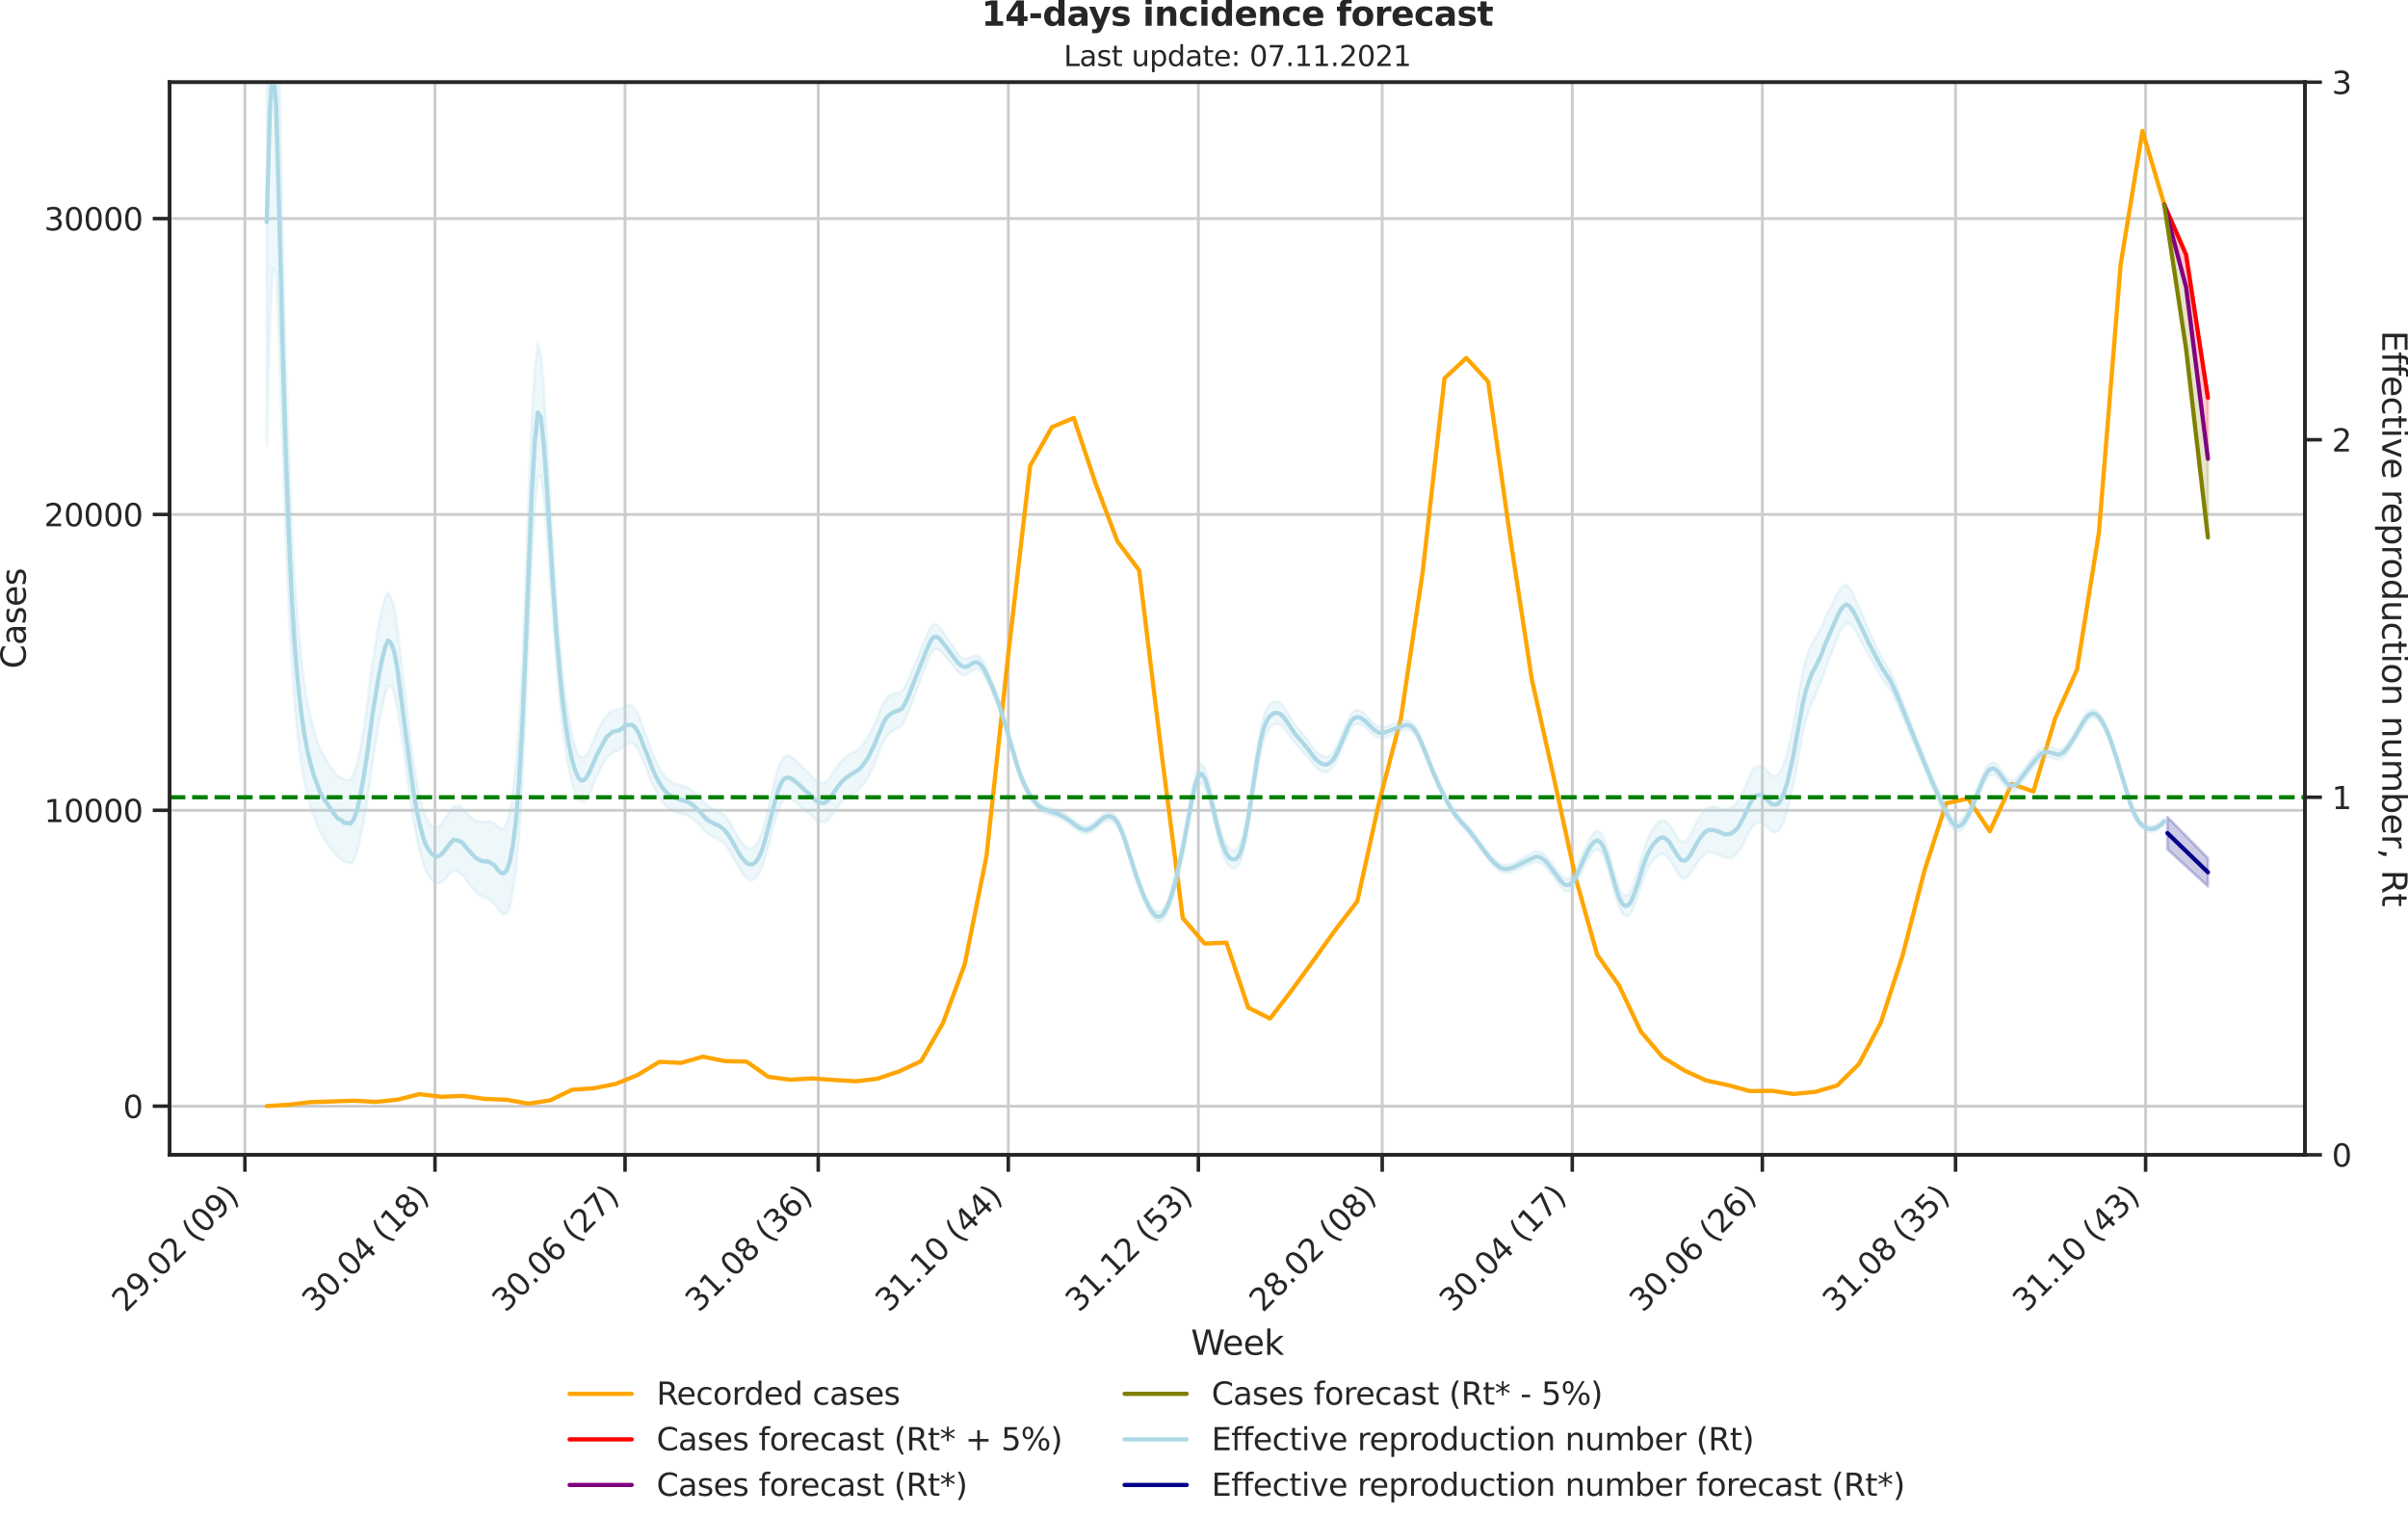 <?xml version="1.0" encoding="utf-8" standalone="no"?>
<!DOCTYPE svg PUBLIC "-//W3C//DTD SVG 1.1//EN"
  "http://www.w3.org/Graphics/SVG/1.1/DTD/svg11.dtd">
<svg height="536.657pt" version="1.1" viewBox="0 0 853.09 536.657" width="853.09pt" xmlns="http://www.w3.org/2000/svg" xmlns:xlink="http://www.w3.org/1999/xlink">
 <defs>
  <style type="text/css">*{stroke-linecap:butt;stroke-linejoin:round;}</style>
 </defs>
 <g id="figure_1">
  <g id="patch_1">
   <path d="M 0 536.657 
L 853.09 536.657 
L 853.09 0 
L 0 0 
z
" style="fill:none;"/>
  </g>
  <g id="axes_1">
   <g id="patch_2">
    <path d="M 60.108 409.147 
L 816.591 409.147 
L 816.591 29.118 
L 60.108 29.118 
z
" style="fill:none;"/>
   </g>
   <g id="matplotlib.axis_1">
    <g id="xtick_1">
     <g id="line2d_1">
      <path clip-path="url(#p3a5c78d7b7)" d="M 86.766 409.147 
L 86.766 29.118 
" style="fill:none;stroke:#cccccc;stroke-linecap:round;"/>
     </g>
     <g id="line2d_2">
      <defs>
       <path d="M 0 0 
L 0 6 
" id="m9834b5c374" style="stroke:#262626;stroke-width:1.25;"/>
      </defs>
      <g>
       <use style="fill:#262626;stroke:#262626;stroke-width:1.25;" x="86.766" xlink:href="#m9834b5c374" y="409.147"/>
      </g>
     </g>
     <g id="text_1">
      <!-- 29.02 (09) -->
      <g style="fill:#262626;" transform="translate(44.442 465.264)rotate(-45)scale(0.11 -0.11)">
       <defs>
        <path d="M 1228 531 
L 3431 531 
L 3431 0 
L 469 0 
L 469 531 
Q 828 903 1448 1529 
Q 2069 2156 2228 2338 
Q 2531 2678 2651 2914 
Q 2772 3150 2772 3378 
Q 2772 3750 2511 3984 
Q 2250 4219 1831 4219 
Q 1534 4219 1204 4116 
Q 875 4013 500 3803 
L 500 4441 
Q 881 4594 1212 4672 
Q 1544 4750 1819 4750 
Q 2544 4750 2975 4387 
Q 3406 4025 3406 3419 
Q 3406 3131 3298 2873 
Q 3191 2616 2906 2266 
Q 2828 2175 2409 1742 
Q 1991 1309 1228 531 
z
" id="DejaVuSans-32" transform="scale(0.016)"/>
        <path d="M 703 97 
L 703 672 
Q 941 559 1184 500 
Q 1428 441 1663 441 
Q 2288 441 2617 861 
Q 2947 1281 2994 2138 
Q 2813 1869 2534 1725 
Q 2256 1581 1919 1581 
Q 1219 1581 811 2004 
Q 403 2428 403 3163 
Q 403 3881 828 4315 
Q 1253 4750 1959 4750 
Q 2769 4750 3195 4129 
Q 3622 3509 3622 2328 
Q 3622 1225 3098 567 
Q 2575 -91 1691 -91 
Q 1453 -91 1209 -44 
Q 966 3 703 97 
z
M 1959 2075 
Q 2384 2075 2632 2365 
Q 2881 2656 2881 3163 
Q 2881 3666 2632 3958 
Q 2384 4250 1959 4250 
Q 1534 4250 1286 3958 
Q 1038 3666 1038 3163 
Q 1038 2656 1286 2365 
Q 1534 2075 1959 2075 
z
" id="DejaVuSans-39" transform="scale(0.016)"/>
        <path d="M 684 794 
L 1344 794 
L 1344 0 
L 684 0 
L 684 794 
z
" id="DejaVuSans-2e" transform="scale(0.016)"/>
        <path d="M 2034 4250 
Q 1547 4250 1301 3770 
Q 1056 3291 1056 2328 
Q 1056 1369 1301 889 
Q 1547 409 2034 409 
Q 2525 409 2770 889 
Q 3016 1369 3016 2328 
Q 3016 3291 2770 3770 
Q 2525 4250 2034 4250 
z
M 2034 4750 
Q 2819 4750 3233 4129 
Q 3647 3509 3647 2328 
Q 3647 1150 3233 529 
Q 2819 -91 2034 -91 
Q 1250 -91 836 529 
Q 422 1150 422 2328 
Q 422 3509 836 4129 
Q 1250 4750 2034 4750 
z
" id="DejaVuSans-30" transform="scale(0.016)"/>
        <path id="DejaVuSans-20" transform="scale(0.016)"/>
        <path d="M 1984 4856 
Q 1566 4138 1362 3434 
Q 1159 2731 1159 2009 
Q 1159 1288 1364 580 
Q 1569 -128 1984 -844 
L 1484 -844 
Q 1016 -109 783 600 
Q 550 1309 550 2009 
Q 550 2706 781 3412 
Q 1013 4119 1484 4856 
L 1984 4856 
z
" id="DejaVuSans-28" transform="scale(0.016)"/>
        <path d="M 513 4856 
L 1013 4856 
Q 1481 4119 1714 3412 
Q 1947 2706 1947 2009 
Q 1947 1309 1714 600 
Q 1481 -109 1013 -844 
L 513 -844 
Q 928 -128 1133 580 
Q 1338 1288 1338 2009 
Q 1338 2731 1133 3434 
Q 928 4138 513 4856 
z
" id="DejaVuSans-29" transform="scale(0.016)"/>
       </defs>
       <use xlink:href="#DejaVuSans-32"/>
       <use x="63.623" xlink:href="#DejaVuSans-39"/>
       <use x="127.246" xlink:href="#DejaVuSans-2e"/>
       <use x="159.033" xlink:href="#DejaVuSans-30"/>
       <use x="222.656" xlink:href="#DejaVuSans-32"/>
       <use x="286.279" xlink:href="#DejaVuSans-20"/>
       <use x="318.066" xlink:href="#DejaVuSans-28"/>
       <use x="357.08" xlink:href="#DejaVuSans-30"/>
       <use x="420.703" xlink:href="#DejaVuSans-39"/>
       <use x="484.326" xlink:href="#DejaVuSans-29"/>
      </g>
     </g>
    </g>
    <g id="xtick_2">
     <g id="line2d_3">
      <path clip-path="url(#p3a5c78d7b7)" d="M 154.102 409.147 
L 154.102 29.118 
" style="fill:none;stroke:#cccccc;stroke-linecap:round;"/>
     </g>
     <g id="line2d_4">
      <g>
       <use style="fill:#262626;stroke:#262626;stroke-width:1.25;" x="154.102" xlink:href="#m9834b5c374" y="409.147"/>
      </g>
     </g>
     <g id="text_2">
      <!-- 30.04 (18) -->
      <g style="fill:#262626;" transform="translate(111.778 465.264)rotate(-45)scale(0.11 -0.11)">
       <defs>
        <path d="M 2597 2516 
Q 3050 2419 3304 2112 
Q 3559 1806 3559 1356 
Q 3559 666 3084 287 
Q 2609 -91 1734 -91 
Q 1441 -91 1130 -33 
Q 819 25 488 141 
L 488 750 
Q 750 597 1062 519 
Q 1375 441 1716 441 
Q 2309 441 2620 675 
Q 2931 909 2931 1356 
Q 2931 1769 2642 2001 
Q 2353 2234 1838 2234 
L 1294 2234 
L 1294 2753 
L 1863 2753 
Q 2328 2753 2575 2939 
Q 2822 3125 2822 3475 
Q 2822 3834 2567 4026 
Q 2313 4219 1838 4219 
Q 1578 4219 1281 4162 
Q 984 4106 628 3988 
L 628 4550 
Q 988 4650 1302 4700 
Q 1616 4750 1894 4750 
Q 2613 4750 3031 4423 
Q 3450 4097 3450 3541 
Q 3450 3153 3228 2886 
Q 3006 2619 2597 2516 
z
" id="DejaVuSans-33" transform="scale(0.016)"/>
        <path d="M 2419 4116 
L 825 1625 
L 2419 1625 
L 2419 4116 
z
M 2253 4666 
L 3047 4666 
L 3047 1625 
L 3713 1625 
L 3713 1100 
L 3047 1100 
L 3047 0 
L 2419 0 
L 2419 1100 
L 313 1100 
L 313 1709 
L 2253 4666 
z
" id="DejaVuSans-34" transform="scale(0.016)"/>
        <path d="M 794 531 
L 1825 531 
L 1825 4091 
L 703 3866 
L 703 4441 
L 1819 4666 
L 2450 4666 
L 2450 531 
L 3481 531 
L 3481 0 
L 794 0 
L 794 531 
z
" id="DejaVuSans-31" transform="scale(0.016)"/>
        <path d="M 2034 2216 
Q 1584 2216 1326 1975 
Q 1069 1734 1069 1313 
Q 1069 891 1326 650 
Q 1584 409 2034 409 
Q 2484 409 2743 651 
Q 3003 894 3003 1313 
Q 3003 1734 2745 1975 
Q 2488 2216 2034 2216 
z
M 1403 2484 
Q 997 2584 770 2862 
Q 544 3141 544 3541 
Q 544 4100 942 4425 
Q 1341 4750 2034 4750 
Q 2731 4750 3128 4425 
Q 3525 4100 3525 3541 
Q 3525 3141 3298 2862 
Q 3072 2584 2669 2484 
Q 3125 2378 3379 2068 
Q 3634 1759 3634 1313 
Q 3634 634 3220 271 
Q 2806 -91 2034 -91 
Q 1263 -91 848 271 
Q 434 634 434 1313 
Q 434 1759 690 2068 
Q 947 2378 1403 2484 
z
M 1172 3481 
Q 1172 3119 1398 2916 
Q 1625 2713 2034 2713 
Q 2441 2713 2670 2916 
Q 2900 3119 2900 3481 
Q 2900 3844 2670 4047 
Q 2441 4250 2034 4250 
Q 1625 4250 1398 4047 
Q 1172 3844 1172 3481 
z
" id="DejaVuSans-38" transform="scale(0.016)"/>
       </defs>
       <use xlink:href="#DejaVuSans-33"/>
       <use x="63.623" xlink:href="#DejaVuSans-30"/>
       <use x="127.246" xlink:href="#DejaVuSans-2e"/>
       <use x="159.033" xlink:href="#DejaVuSans-30"/>
       <use x="222.656" xlink:href="#DejaVuSans-34"/>
       <use x="286.279" xlink:href="#DejaVuSans-20"/>
       <use x="318.066" xlink:href="#DejaVuSans-28"/>
       <use x="357.08" xlink:href="#DejaVuSans-31"/>
       <use x="420.703" xlink:href="#DejaVuSans-38"/>
       <use x="484.326" xlink:href="#DejaVuSans-29"/>
      </g>
     </g>
    </g>
    <g id="xtick_3">
     <g id="line2d_5">
      <path clip-path="url(#p3a5c78d7b7)" d="M 221.438 409.147 
L 221.438 29.118 
" style="fill:none;stroke:#cccccc;stroke-linecap:round;"/>
     </g>
     <g id="line2d_6">
      <g>
       <use style="fill:#262626;stroke:#262626;stroke-width:1.25;" x="221.438" xlink:href="#m9834b5c374" y="409.147"/>
      </g>
     </g>
     <g id="text_3">
      <!-- 30.06 (27) -->
      <g style="fill:#262626;" transform="translate(179.114 465.264)rotate(-45)scale(0.11 -0.11)">
       <defs>
        <path d="M 2113 2584 
Q 1688 2584 1439 2293 
Q 1191 2003 1191 1497 
Q 1191 994 1439 701 
Q 1688 409 2113 409 
Q 2538 409 2786 701 
Q 3034 994 3034 1497 
Q 3034 2003 2786 2293 
Q 2538 2584 2113 2584 
z
M 3366 4563 
L 3366 3988 
Q 3128 4100 2886 4159 
Q 2644 4219 2406 4219 
Q 1781 4219 1451 3797 
Q 1122 3375 1075 2522 
Q 1259 2794 1537 2939 
Q 1816 3084 2150 3084 
Q 2853 3084 3261 2657 
Q 3669 2231 3669 1497 
Q 3669 778 3244 343 
Q 2819 -91 2113 -91 
Q 1303 -91 875 529 
Q 447 1150 447 2328 
Q 447 3434 972 4092 
Q 1497 4750 2381 4750 
Q 2619 4750 2861 4703 
Q 3103 4656 3366 4563 
z
" id="DejaVuSans-36" transform="scale(0.016)"/>
        <path d="M 525 4666 
L 3525 4666 
L 3525 4397 
L 1831 0 
L 1172 0 
L 2766 4134 
L 525 4134 
L 525 4666 
z
" id="DejaVuSans-37" transform="scale(0.016)"/>
       </defs>
       <use xlink:href="#DejaVuSans-33"/>
       <use x="63.623" xlink:href="#DejaVuSans-30"/>
       <use x="127.246" xlink:href="#DejaVuSans-2e"/>
       <use x="159.033" xlink:href="#DejaVuSans-30"/>
       <use x="222.656" xlink:href="#DejaVuSans-36"/>
       <use x="286.279" xlink:href="#DejaVuSans-20"/>
       <use x="318.066" xlink:href="#DejaVuSans-28"/>
       <use x="357.08" xlink:href="#DejaVuSans-32"/>
       <use x="420.703" xlink:href="#DejaVuSans-37"/>
       <use x="484.326" xlink:href="#DejaVuSans-29"/>
      </g>
     </g>
    </g>
    <g id="xtick_4">
     <g id="line2d_7">
      <path clip-path="url(#p3a5c78d7b7)" d="M 289.878 409.147 
L 289.878 29.118 
" style="fill:none;stroke:#cccccc;stroke-linecap:round;"/>
     </g>
     <g id="line2d_8">
      <g>
       <use style="fill:#262626;stroke:#262626;stroke-width:1.25;" x="289.878" xlink:href="#m9834b5c374" y="409.147"/>
      </g>
     </g>
     <g id="text_4">
      <!-- 31.08 (36) -->
      <g style="fill:#262626;" transform="translate(247.554 465.264)rotate(-45)scale(0.11 -0.11)">
       <use xlink:href="#DejaVuSans-33"/>
       <use x="63.623" xlink:href="#DejaVuSans-31"/>
       <use x="127.246" xlink:href="#DejaVuSans-2e"/>
       <use x="159.033" xlink:href="#DejaVuSans-30"/>
       <use x="222.656" xlink:href="#DejaVuSans-38"/>
       <use x="286.279" xlink:href="#DejaVuSans-20"/>
       <use x="318.066" xlink:href="#DejaVuSans-28"/>
       <use x="357.08" xlink:href="#DejaVuSans-33"/>
       <use x="420.703" xlink:href="#DejaVuSans-36"/>
       <use x="484.326" xlink:href="#DejaVuSans-29"/>
      </g>
     </g>
    </g>
    <g id="xtick_5">
     <g id="line2d_9">
      <path clip-path="url(#p3a5c78d7b7)" d="M 357.215 409.147 
L 357.215 29.118 
" style="fill:none;stroke:#cccccc;stroke-linecap:round;"/>
     </g>
     <g id="line2d_10">
      <g>
       <use style="fill:#262626;stroke:#262626;stroke-width:1.25;" x="357.215" xlink:href="#m9834b5c374" y="409.147"/>
      </g>
     </g>
     <g id="text_5">
      <!-- 31.10 (44) -->
      <g style="fill:#262626;" transform="translate(314.89 465.264)rotate(-45)scale(0.11 -0.11)">
       <use xlink:href="#DejaVuSans-33"/>
       <use x="63.623" xlink:href="#DejaVuSans-31"/>
       <use x="127.246" xlink:href="#DejaVuSans-2e"/>
       <use x="159.033" xlink:href="#DejaVuSans-31"/>
       <use x="222.656" xlink:href="#DejaVuSans-30"/>
       <use x="286.279" xlink:href="#DejaVuSans-20"/>
       <use x="318.066" xlink:href="#DejaVuSans-28"/>
       <use x="357.08" xlink:href="#DejaVuSans-34"/>
       <use x="420.703" xlink:href="#DejaVuSans-34"/>
       <use x="484.326" xlink:href="#DejaVuSans-29"/>
      </g>
     </g>
    </g>
    <g id="xtick_6">
     <g id="line2d_11">
      <path clip-path="url(#p3a5c78d7b7)" d="M 424.551 409.147 
L 424.551 29.118 
" style="fill:none;stroke:#cccccc;stroke-linecap:round;"/>
     </g>
     <g id="line2d_12">
      <g>
       <use style="fill:#262626;stroke:#262626;stroke-width:1.25;" x="424.551" xlink:href="#m9834b5c374" y="409.147"/>
      </g>
     </g>
     <g id="text_6">
      <!-- 31.12 (53) -->
      <g style="fill:#262626;" transform="translate(382.227 465.264)rotate(-45)scale(0.11 -0.11)">
       <defs>
        <path d="M 691 4666 
L 3169 4666 
L 3169 4134 
L 1269 4134 
L 1269 2991 
Q 1406 3038 1543 3061 
Q 1681 3084 1819 3084 
Q 2600 3084 3056 2656 
Q 3513 2228 3513 1497 
Q 3513 744 3044 326 
Q 2575 -91 1722 -91 
Q 1428 -91 1123 -41 
Q 819 9 494 109 
L 494 744 
Q 775 591 1075 516 
Q 1375 441 1709 441 
Q 2250 441 2565 725 
Q 2881 1009 2881 1497 
Q 2881 1984 2565 2268 
Q 2250 2553 1709 2553 
Q 1456 2553 1204 2497 
Q 953 2441 691 2322 
L 691 4666 
z
" id="DejaVuSans-35" transform="scale(0.016)"/>
       </defs>
       <use xlink:href="#DejaVuSans-33"/>
       <use x="63.623" xlink:href="#DejaVuSans-31"/>
       <use x="127.246" xlink:href="#DejaVuSans-2e"/>
       <use x="159.033" xlink:href="#DejaVuSans-31"/>
       <use x="222.656" xlink:href="#DejaVuSans-32"/>
       <use x="286.279" xlink:href="#DejaVuSans-20"/>
       <use x="318.066" xlink:href="#DejaVuSans-28"/>
       <use x="357.08" xlink:href="#DejaVuSans-35"/>
       <use x="420.703" xlink:href="#DejaVuSans-33"/>
       <use x="484.326" xlink:href="#DejaVuSans-29"/>
      </g>
     </g>
    </g>
    <g id="xtick_7">
     <g id="line2d_13">
      <path clip-path="url(#p3a5c78d7b7)" d="M 489.679 409.147 
L 489.679 29.118 
" style="fill:none;stroke:#cccccc;stroke-linecap:round;"/>
     </g>
     <g id="line2d_14">
      <g>
       <use style="fill:#262626;stroke:#262626;stroke-width:1.25;" x="489.679" xlink:href="#m9834b5c374" y="409.147"/>
      </g>
     </g>
     <g id="text_7">
      <!-- 28.02 (08) -->
      <g style="fill:#262626;" transform="translate(447.355 465.264)rotate(-45)scale(0.11 -0.11)">
       <use xlink:href="#DejaVuSans-32"/>
       <use x="63.623" xlink:href="#DejaVuSans-38"/>
       <use x="127.246" xlink:href="#DejaVuSans-2e"/>
       <use x="159.033" xlink:href="#DejaVuSans-30"/>
       <use x="222.656" xlink:href="#DejaVuSans-32"/>
       <use x="286.279" xlink:href="#DejaVuSans-20"/>
       <use x="318.066" xlink:href="#DejaVuSans-28"/>
       <use x="357.08" xlink:href="#DejaVuSans-30"/>
       <use x="420.703" xlink:href="#DejaVuSans-38"/>
       <use x="484.326" xlink:href="#DejaVuSans-29"/>
      </g>
     </g>
    </g>
    <g id="xtick_8">
     <g id="line2d_15">
      <path clip-path="url(#p3a5c78d7b7)" d="M 557.015 409.147 
L 557.015 29.118 
" style="fill:none;stroke:#cccccc;stroke-linecap:round;"/>
     </g>
     <g id="line2d_16">
      <g>
       <use style="fill:#262626;stroke:#262626;stroke-width:1.25;" x="557.015" xlink:href="#m9834b5c374" y="409.147"/>
      </g>
     </g>
     <g id="text_8">
      <!-- 30.04 (17) -->
      <g style="fill:#262626;" transform="translate(514.691 465.264)rotate(-45)scale(0.11 -0.11)">
       <use xlink:href="#DejaVuSans-33"/>
       <use x="63.623" xlink:href="#DejaVuSans-30"/>
       <use x="127.246" xlink:href="#DejaVuSans-2e"/>
       <use x="159.033" xlink:href="#DejaVuSans-30"/>
       <use x="222.656" xlink:href="#DejaVuSans-34"/>
       <use x="286.279" xlink:href="#DejaVuSans-20"/>
       <use x="318.066" xlink:href="#DejaVuSans-28"/>
       <use x="357.08" xlink:href="#DejaVuSans-31"/>
       <use x="420.703" xlink:href="#DejaVuSans-37"/>
       <use x="484.326" xlink:href="#DejaVuSans-29"/>
      </g>
     </g>
    </g>
    <g id="xtick_9">
     <g id="line2d_17">
      <path clip-path="url(#p3a5c78d7b7)" d="M 624.352 409.147 
L 624.352 29.118 
" style="fill:none;stroke:#cccccc;stroke-linecap:round;"/>
     </g>
     <g id="line2d_18">
      <g>
       <use style="fill:#262626;stroke:#262626;stroke-width:1.25;" x="624.352" xlink:href="#m9834b5c374" y="409.147"/>
      </g>
     </g>
     <g id="text_9">
      <!-- 30.06 (26) -->
      <g style="fill:#262626;" transform="translate(582.027 465.264)rotate(-45)scale(0.11 -0.11)">
       <use xlink:href="#DejaVuSans-33"/>
       <use x="63.623" xlink:href="#DejaVuSans-30"/>
       <use x="127.246" xlink:href="#DejaVuSans-2e"/>
       <use x="159.033" xlink:href="#DejaVuSans-30"/>
       <use x="222.656" xlink:href="#DejaVuSans-36"/>
       <use x="286.279" xlink:href="#DejaVuSans-20"/>
       <use x="318.066" xlink:href="#DejaVuSans-28"/>
       <use x="357.08" xlink:href="#DejaVuSans-32"/>
       <use x="420.703" xlink:href="#DejaVuSans-36"/>
       <use x="484.326" xlink:href="#DejaVuSans-29"/>
      </g>
     </g>
    </g>
    <g id="xtick_10">
     <g id="line2d_19">
      <path clip-path="url(#p3a5c78d7b7)" d="M 692.792 409.147 
L 692.792 29.118 
" style="fill:none;stroke:#cccccc;stroke-linecap:round;"/>
     </g>
     <g id="line2d_20">
      <g>
       <use style="fill:#262626;stroke:#262626;stroke-width:1.25;" x="692.792" xlink:href="#m9834b5c374" y="409.147"/>
      </g>
     </g>
     <g id="text_10">
      <!-- 31.08 (35) -->
      <g style="fill:#262626;" transform="translate(650.468 465.264)rotate(-45)scale(0.11 -0.11)">
       <use xlink:href="#DejaVuSans-33"/>
       <use x="63.623" xlink:href="#DejaVuSans-31"/>
       <use x="127.246" xlink:href="#DejaVuSans-2e"/>
       <use x="159.033" xlink:href="#DejaVuSans-30"/>
       <use x="222.656" xlink:href="#DejaVuSans-38"/>
       <use x="286.279" xlink:href="#DejaVuSans-20"/>
       <use x="318.066" xlink:href="#DejaVuSans-28"/>
       <use x="357.08" xlink:href="#DejaVuSans-33"/>
       <use x="420.703" xlink:href="#DejaVuSans-35"/>
       <use x="484.326" xlink:href="#DejaVuSans-29"/>
      </g>
     </g>
    </g>
    <g id="xtick_11">
     <g id="line2d_21">
      <path clip-path="url(#p3a5c78d7b7)" d="M 760.128 409.147 
L 760.128 29.118 
" style="fill:none;stroke:#cccccc;stroke-linecap:round;"/>
     </g>
     <g id="line2d_22">
      <g>
       <use style="fill:#262626;stroke:#262626;stroke-width:1.25;" x="760.128" xlink:href="#m9834b5c374" y="409.147"/>
      </g>
     </g>
     <g id="text_11">
      <!-- 31.10 (43) -->
      <g style="fill:#262626;" transform="translate(717.804 465.264)rotate(-45)scale(0.11 -0.11)">
       <use xlink:href="#DejaVuSans-33"/>
       <use x="63.623" xlink:href="#DejaVuSans-31"/>
       <use x="127.246" xlink:href="#DejaVuSans-2e"/>
       <use x="159.033" xlink:href="#DejaVuSans-31"/>
       <use x="222.656" xlink:href="#DejaVuSans-30"/>
       <use x="286.279" xlink:href="#DejaVuSans-20"/>
       <use x="318.066" xlink:href="#DejaVuSans-28"/>
       <use x="357.08" xlink:href="#DejaVuSans-34"/>
       <use x="420.703" xlink:href="#DejaVuSans-33"/>
       <use x="484.326" xlink:href="#DejaVuSans-29"/>
      </g>
     </g>
    </g>
    <g id="text_12">
     <!-- Week -->
     <g style="fill:#262626;" transform="translate(421.911 479.999)scale(0.12 -0.12)">
      <defs>
       <path d="M 213 4666 
L 850 4666 
L 1831 722 
L 2809 4666 
L 3519 4666 
L 4500 722 
L 5478 4666 
L 6119 4666 
L 4947 0 
L 4153 0 
L 3169 4050 
L 2175 0 
L 1381 0 
L 213 4666 
z
" id="DejaVuSans-57" transform="scale(0.016)"/>
       <path d="M 3597 1894 
L 3597 1613 
L 953 1613 
Q 991 1019 1311 708 
Q 1631 397 2203 397 
Q 2534 397 2845 478 
Q 3156 559 3463 722 
L 3463 178 
Q 3153 47 2828 -22 
Q 2503 -91 2169 -91 
Q 1331 -91 842 396 
Q 353 884 353 1716 
Q 353 2575 817 3079 
Q 1281 3584 2069 3584 
Q 2775 3584 3186 3129 
Q 3597 2675 3597 1894 
z
M 3022 2063 
Q 3016 2534 2758 2815 
Q 2500 3097 2075 3097 
Q 1594 3097 1305 2825 
Q 1016 2553 972 2059 
L 3022 2063 
z
" id="DejaVuSans-65" transform="scale(0.016)"/>
       <path d="M 581 4863 
L 1159 4863 
L 1159 1991 
L 2875 3500 
L 3609 3500 
L 1753 1863 
L 3688 0 
L 2938 0 
L 1159 1709 
L 1159 0 
L 581 0 
L 581 4863 
z
" id="DejaVuSans-6b" transform="scale(0.016)"/>
      </defs>
      <use xlink:href="#DejaVuSans-57"/>
      <use x="93.002" xlink:href="#DejaVuSans-65"/>
      <use x="154.525" xlink:href="#DejaVuSans-65"/>
      <use x="216.049" xlink:href="#DejaVuSans-6b"/>
     </g>
    </g>
   </g>
   <g id="matplotlib.axis_2">
    <g id="ytick_1">
     <g id="line2d_23">
      <path clip-path="url(#p3a5c78d7b7)" d="M 60.108 391.915 
L 816.591 391.915 
" style="fill:none;stroke:#cccccc;stroke-linecap:round;"/>
     </g>
     <g id="line2d_24">
      <defs>
       <path d="M 0 0 
L -6 0 
" id="m6d516ddcfc" style="stroke:#262626;stroke-width:1.25;"/>
      </defs>
      <g>
       <use style="fill:#262626;stroke:#262626;stroke-width:1.25;" x="60.108" xlink:href="#m6d516ddcfc" y="391.915"/>
      </g>
     </g>
     <g id="text_13">
      <!-- 0 -->
      <g style="fill:#262626;" transform="translate(43.609 396.094)scale(0.11 -0.11)">
       <use xlink:href="#DejaVuSans-30"/>
      </g>
     </g>
    </g>
    <g id="ytick_2">
     <g id="line2d_25">
      <path clip-path="url(#p3a5c78d7b7)" d="M 60.108 287.09 
L 816.591 287.09 
" style="fill:none;stroke:#cccccc;stroke-linecap:round;"/>
     </g>
     <g id="line2d_26">
      <g>
       <use style="fill:#262626;stroke:#262626;stroke-width:1.25;" x="60.108" xlink:href="#m6d516ddcfc" y="287.09"/>
      </g>
     </g>
     <g id="text_14">
      <!-- 10000 -->
      <g style="fill:#262626;" transform="translate(15.614 291.269)scale(0.11 -0.11)">
       <use xlink:href="#DejaVuSans-31"/>
       <use x="63.623" xlink:href="#DejaVuSans-30"/>
       <use x="127.246" xlink:href="#DejaVuSans-30"/>
       <use x="190.869" xlink:href="#DejaVuSans-30"/>
       <use x="254.492" xlink:href="#DejaVuSans-30"/>
      </g>
     </g>
    </g>
    <g id="ytick_3">
     <g id="line2d_27">
      <path clip-path="url(#p3a5c78d7b7)" d="M 60.108 182.266 
L 816.591 182.266 
" style="fill:none;stroke:#cccccc;stroke-linecap:round;"/>
     </g>
     <g id="line2d_28">
      <g>
       <use style="fill:#262626;stroke:#262626;stroke-width:1.25;" x="60.108" xlink:href="#m6d516ddcfc" y="182.266"/>
      </g>
     </g>
     <g id="text_15">
      <!-- 20000 -->
      <g style="fill:#262626;" transform="translate(15.614 186.445)scale(0.11 -0.11)">
       <use xlink:href="#DejaVuSans-32"/>
       <use x="63.623" xlink:href="#DejaVuSans-30"/>
       <use x="127.246" xlink:href="#DejaVuSans-30"/>
       <use x="190.869" xlink:href="#DejaVuSans-30"/>
       <use x="254.492" xlink:href="#DejaVuSans-30"/>
      </g>
     </g>
    </g>
    <g id="ytick_4">
     <g id="line2d_29">
      <path clip-path="url(#p3a5c78d7b7)" d="M 60.108 77.441 
L 816.591 77.441 
" style="fill:none;stroke:#cccccc;stroke-linecap:round;"/>
     </g>
     <g id="line2d_30">
      <g>
       <use style="fill:#262626;stroke:#262626;stroke-width:1.25;" x="60.108" xlink:href="#m6d516ddcfc" y="77.441"/>
      </g>
     </g>
     <g id="text_16">
      <!-- 30000 -->
      <g style="fill:#262626;" transform="translate(15.614 81.62)scale(0.11 -0.11)">
       <use xlink:href="#DejaVuSans-33"/>
       <use x="63.623" xlink:href="#DejaVuSans-30"/>
       <use x="127.246" xlink:href="#DejaVuSans-30"/>
       <use x="190.869" xlink:href="#DejaVuSans-30"/>
       <use x="254.492" xlink:href="#DejaVuSans-30"/>
      </g>
     </g>
    </g>
    <g id="text_17">
     <!-- Cases -->
     <g style="fill:#262626;" transform="translate(9.118 236.942)rotate(-90)scale(0.12 -0.12)">
      <defs>
       <path d="M 4122 4306 
L 4122 3641 
Q 3803 3938 3442 4084 
Q 3081 4231 2675 4231 
Q 1875 4231 1450 3742 
Q 1025 3253 1025 2328 
Q 1025 1406 1450 917 
Q 1875 428 2675 428 
Q 3081 428 3442 575 
Q 3803 722 4122 1019 
L 4122 359 
Q 3791 134 3420 21 
Q 3050 -91 2638 -91 
Q 1578 -91 968 557 
Q 359 1206 359 2328 
Q 359 3453 968 4101 
Q 1578 4750 2638 4750 
Q 3056 4750 3426 4639 
Q 3797 4528 4122 4306 
z
" id="DejaVuSans-43" transform="scale(0.016)"/>
       <path d="M 2194 1759 
Q 1497 1759 1228 1600 
Q 959 1441 959 1056 
Q 959 750 1161 570 
Q 1363 391 1709 391 
Q 2188 391 2477 730 
Q 2766 1069 2766 1631 
L 2766 1759 
L 2194 1759 
z
M 3341 1997 
L 3341 0 
L 2766 0 
L 2766 531 
Q 2569 213 2275 61 
Q 1981 -91 1556 -91 
Q 1019 -91 701 211 
Q 384 513 384 1019 
Q 384 1609 779 1909 
Q 1175 2209 1959 2209 
L 2766 2209 
L 2766 2266 
Q 2766 2663 2505 2880 
Q 2244 3097 1772 3097 
Q 1472 3097 1187 3025 
Q 903 2953 641 2809 
L 641 3341 
Q 956 3463 1253 3523 
Q 1550 3584 1831 3584 
Q 2591 3584 2966 3190 
Q 3341 2797 3341 1997 
z
" id="DejaVuSans-61" transform="scale(0.016)"/>
       <path d="M 2834 3397 
L 2834 2853 
Q 2591 2978 2328 3040 
Q 2066 3103 1784 3103 
Q 1356 3103 1142 2972 
Q 928 2841 928 2578 
Q 928 2378 1081 2264 
Q 1234 2150 1697 2047 
L 1894 2003 
Q 2506 1872 2764 1633 
Q 3022 1394 3022 966 
Q 3022 478 2636 193 
Q 2250 -91 1575 -91 
Q 1294 -91 989 -36 
Q 684 19 347 128 
L 347 722 
Q 666 556 975 473 
Q 1284 391 1588 391 
Q 1994 391 2212 530 
Q 2431 669 2431 922 
Q 2431 1156 2273 1281 
Q 2116 1406 1581 1522 
L 1381 1569 
Q 847 1681 609 1914 
Q 372 2147 372 2553 
Q 372 3047 722 3315 
Q 1072 3584 1716 3584 
Q 2034 3584 2315 3537 
Q 2597 3491 2834 3397 
z
" id="DejaVuSans-73" transform="scale(0.016)"/>
      </defs>
      <use xlink:href="#DejaVuSans-43"/>
      <use x="69.824" xlink:href="#DejaVuSans-61"/>
      <use x="131.104" xlink:href="#DejaVuSans-73"/>
      <use x="183.203" xlink:href="#DejaVuSans-65"/>
      <use x="244.727" xlink:href="#DejaVuSans-73"/>
     </g>
    </g>
   </g>
   <g id="PolyCollection_1">
    <defs>
     <path d="M 766.751 -464.153 
L 766.751 -464.153 
L 774.478 -446.396 
L 782.205 -395.734 
L 782.205 -374.13 
L 782.205 -374.13 
L 774.478 -434.917 
L 766.751 -464.153 
z
" id="m8b3a6a040e" style="stroke:#ff0000;stroke-opacity:0.2;"/>
    </defs>
    <g clip-path="url(#p3a5c78d7b7)">
     <use style="fill:#ff0000;fill-opacity:0.2;stroke:#ff0000;stroke-opacity:0.2;" x="0" xlink:href="#m8b3a6a040e" y="536.657"/>
    </g>
   </g>
   <g id="PolyCollection_2">
    <defs>
     <path d="M 766.751 -464.153 
L 766.751 -464.153 
L 774.478 -434.917 
L 782.205 -374.13 
L 782.205 -346.225 
L 782.205 -346.225 
L 774.478 -412.957 
L 766.751 -464.153 
z
" id="me49666acff" style="stroke:#808000;stroke-opacity:0.2;"/>
    </defs>
    <g clip-path="url(#p3a5c78d7b7)">
     <use style="fill:#808000;fill-opacity:0.2;stroke:#808000;stroke-opacity:0.2;" x="0" xlink:href="#me49666acff" y="536.657"/>
    </g>
   </g>
   <g id="line2d_31">
    <path clip-path="url(#p3a5c78d7b7)" d="M 94.493 391.873 
L 102.22 391.422 
L 109.947 390.489 
L 117.674 390.248 
L 125.402 389.975 
L 133.129 390.405 
L 140.856 389.619 
L 148.583 387.659 
L 156.31 388.581 
L 164.037 388.277 
L 171.764 389.336 
L 179.491 389.651 
L 187.218 391.013 
L 194.945 389.839 
L 202.673 386.097 
L 210.4 385.562 
L 218.127 384.021 
L 225.854 380.887 
L 233.581 376.212 
L 241.308 376.579 
L 249.035 374.367 
L 256.762 375.939 
L 264.489 376.118 
L 272.217 381.537 
L 279.944 382.543 
L 287.671 382.093 
L 295.398 382.627 
L 303.125 383.099 
L 310.852 382.187 
L 318.579 379.566 
L 326.306 375.971 
L 334.033 362.553 
L 341.76 341.714 
L 349.488 303.296 
L 357.215 231.722 
L 364.942 165.064 
L 372.669 151.342 
L 380.396 148.072 
L 388.123 171.259 
L 395.85 191.731 
L 403.577 202.098 
L 411.304 265.318 
L 419.031 325.299 
L 426.759 334.303 
L 434.486 333.989 
L 442.213 357.008 
L 449.94 360.887 
L 457.667 350.803 
L 465.394 340.194 
L 473.121 329.397 
L 480.848 319.345 
L 488.575 284.291 
L 496.303 254.542 
L 504.03 202.528 
L 511.757 134.025 
L 519.484 126.814 
L 527.211 135.21 
L 534.938 189.897 
L 542.665 240.632 
L 550.392 275.172 
L 558.119 310.718 
L 565.846 338.297 
L 573.574 349.146 
L 581.301 365.457 
L 589.028 374.556 
L 596.755 379.283 
L 604.482 382.816 
L 612.209 384.462 
L 619.936 386.569 
L 627.663 386.474 
L 635.39 387.596 
L 643.118 386.841 
L 650.845 384.588 
L 658.572 376.977 
L 666.299 362.365 
L 674.026 338.57 
L 681.753 308.59 
L 689.48 284.606 
L 697.207 282.929 
L 704.934 294.533 
L 712.661 277.729 
L 720.389 280.413 
L 728.116 254.427 
L 735.843 237.194 
L 743.57 188.786 
L 751.297 93.647 
L 759.024 46.392 
L 766.751 72.504 
" style="fill:none;stroke:#ffa500;stroke-linecap:round;stroke-width:1.5;"/>
   </g>
   <g id="line2d_32">
    <path clip-path="url(#p3a5c78d7b7)" d="M 766.751 72.504 
L 774.478 90.261 
L 782.205 140.923 
" style="fill:none;stroke:#ff0000;stroke-linecap:round;stroke-width:1.5;"/>
   </g>
   <g id="line2d_33">
    <path clip-path="url(#p3a5c78d7b7)" d="M 766.751 72.504 
L 774.478 101.74 
L 782.205 162.527 
" style="fill:none;stroke:#800080;stroke-linecap:round;stroke-width:1.5;"/>
   </g>
   <g id="line2d_34">
    <path clip-path="url(#p3a5c78d7b7)" d="M 766.751 72.504 
L 774.478 123.7 
L 782.205 190.432 
" style="fill:none;stroke:#808000;stroke-linecap:round;stroke-width:1.5;"/>
   </g>
   <g id="patch_3">
    <path d="M 60.108 409.147 
L 60.108 29.118 
" style="fill:none;stroke:#262626;stroke-linecap:square;stroke-linejoin:miter;stroke-width:1.25;"/>
   </g>
   <g id="patch_4">
    <path d="M 816.591 409.147 
L 816.591 29.118 
" style="fill:none;stroke:#262626;stroke-linecap:square;stroke-linejoin:miter;stroke-width:1.25;"/>
   </g>
   <g id="patch_5">
    <path d="M 60.108 409.147 
L 816.591 409.147 
" style="fill:none;stroke:#262626;stroke-linecap:square;stroke-linejoin:miter;stroke-width:1.25;"/>
   </g>
   <g id="patch_6">
    <path d="M 60.108 29.118 
L 816.591 29.118 
" style="fill:none;stroke:#262626;stroke-linecap:square;stroke-linejoin:miter;stroke-width:1.25;"/>
   </g>
   <g id="text_18">
    <!-- Last update: 07.11.2021 -->
    <g style="fill:#262626;" transform="translate(376.85 23.418)scale(0.1 -0.1)">
     <defs>
      <path d="M 628 4666 
L 1259 4666 
L 1259 531 
L 3531 531 
L 3531 0 
L 628 0 
L 628 4666 
z
" id="DejaVuSans-4c" transform="scale(0.016)"/>
      <path d="M 1172 4494 
L 1172 3500 
L 2356 3500 
L 2356 3053 
L 1172 3053 
L 1172 1153 
Q 1172 725 1289 603 
Q 1406 481 1766 481 
L 2356 481 
L 2356 0 
L 1766 0 
Q 1100 0 847 248 
Q 594 497 594 1153 
L 594 3053 
L 172 3053 
L 172 3500 
L 594 3500 
L 594 4494 
L 1172 4494 
z
" id="DejaVuSans-74" transform="scale(0.016)"/>
      <path d="M 544 1381 
L 544 3500 
L 1119 3500 
L 1119 1403 
Q 1119 906 1312 657 
Q 1506 409 1894 409 
Q 2359 409 2629 706 
Q 2900 1003 2900 1516 
L 2900 3500 
L 3475 3500 
L 3475 0 
L 2900 0 
L 2900 538 
Q 2691 219 2414 64 
Q 2138 -91 1772 -91 
Q 1169 -91 856 284 
Q 544 659 544 1381 
z
M 1991 3584 
L 1991 3584 
z
" id="DejaVuSans-75" transform="scale(0.016)"/>
      <path d="M 1159 525 
L 1159 -1331 
L 581 -1331 
L 581 3500 
L 1159 3500 
L 1159 2969 
Q 1341 3281 1617 3432 
Q 1894 3584 2278 3584 
Q 2916 3584 3314 3078 
Q 3713 2572 3713 1747 
Q 3713 922 3314 415 
Q 2916 -91 2278 -91 
Q 1894 -91 1617 61 
Q 1341 213 1159 525 
z
M 3116 1747 
Q 3116 2381 2855 2742 
Q 2594 3103 2138 3103 
Q 1681 3103 1420 2742 
Q 1159 2381 1159 1747 
Q 1159 1113 1420 752 
Q 1681 391 2138 391 
Q 2594 391 2855 752 
Q 3116 1113 3116 1747 
z
" id="DejaVuSans-70" transform="scale(0.016)"/>
      <path d="M 2906 2969 
L 2906 4863 
L 3481 4863 
L 3481 0 
L 2906 0 
L 2906 525 
Q 2725 213 2448 61 
Q 2172 -91 1784 -91 
Q 1150 -91 751 415 
Q 353 922 353 1747 
Q 353 2572 751 3078 
Q 1150 3584 1784 3584 
Q 2172 3584 2448 3432 
Q 2725 3281 2906 2969 
z
M 947 1747 
Q 947 1113 1208 752 
Q 1469 391 1925 391 
Q 2381 391 2643 752 
Q 2906 1113 2906 1747 
Q 2906 2381 2643 2742 
Q 2381 3103 1925 3103 
Q 1469 3103 1208 2742 
Q 947 2381 947 1747 
z
" id="DejaVuSans-64" transform="scale(0.016)"/>
      <path d="M 750 794 
L 1409 794 
L 1409 0 
L 750 0 
L 750 794 
z
M 750 3309 
L 1409 3309 
L 1409 2516 
L 750 2516 
L 750 3309 
z
" id="DejaVuSans-3a" transform="scale(0.016)"/>
     </defs>
     <use xlink:href="#DejaVuSans-4c"/>
     <use x="55.713" xlink:href="#DejaVuSans-61"/>
     <use x="116.992" xlink:href="#DejaVuSans-73"/>
     <use x="169.092" xlink:href="#DejaVuSans-74"/>
     <use x="208.301" xlink:href="#DejaVuSans-20"/>
     <use x="240.088" xlink:href="#DejaVuSans-75"/>
     <use x="303.467" xlink:href="#DejaVuSans-70"/>
     <use x="366.943" xlink:href="#DejaVuSans-64"/>
     <use x="430.42" xlink:href="#DejaVuSans-61"/>
     <use x="491.699" xlink:href="#DejaVuSans-74"/>
     <use x="530.908" xlink:href="#DejaVuSans-65"/>
     <use x="592.432" xlink:href="#DejaVuSans-3a"/>
     <use x="626.123" xlink:href="#DejaVuSans-20"/>
     <use x="657.91" xlink:href="#DejaVuSans-30"/>
     <use x="721.533" xlink:href="#DejaVuSans-37"/>
     <use x="785.156" xlink:href="#DejaVuSans-2e"/>
     <use x="816.943" xlink:href="#DejaVuSans-31"/>
     <use x="880.566" xlink:href="#DejaVuSans-31"/>
     <use x="944.189" xlink:href="#DejaVuSans-2e"/>
     <use x="975.977" xlink:href="#DejaVuSans-32"/>
     <use x="1039.6" xlink:href="#DejaVuSans-30"/>
     <use x="1103.223" xlink:href="#DejaVuSans-32"/>
     <use x="1166.846" xlink:href="#DejaVuSans-31"/>
    </g>
   </g>
   <g id="text_19">
    <!-- 14-days incidence forecast -->
    <g style="fill:#262626;" transform="translate(347.685 9.118)scale(0.12 -0.12)">
     <defs>
      <path d="M 750 831 
L 1813 831 
L 1813 3847 
L 722 3622 
L 722 4441 
L 1806 4666 
L 2950 4666 
L 2950 831 
L 4013 831 
L 4013 0 
L 750 0 
L 750 831 
z
" id="DejaVuSans-Bold-31" transform="scale(0.016)"/>
      <path d="M 2356 3675 
L 1038 1722 
L 2356 1722 
L 2356 3675 
z
M 2156 4666 
L 3494 4666 
L 3494 1722 
L 4159 1722 
L 4159 850 
L 3494 850 
L 3494 0 
L 2356 0 
L 2356 850 
L 288 850 
L 288 1881 
L 2156 4666 
z
" id="DejaVuSans-Bold-34" transform="scale(0.016)"/>
      <path d="M 347 2297 
L 2309 2297 
L 2309 1388 
L 347 1388 
L 347 2297 
z
" id="DejaVuSans-Bold-2d" transform="scale(0.016)"/>
      <path d="M 2919 2988 
L 2919 4863 
L 4044 4863 
L 4044 0 
L 2919 0 
L 2919 506 
Q 2688 197 2409 53 
Q 2131 -91 1766 -91 
Q 1119 -91 703 423 
Q 288 938 288 1747 
Q 288 2556 703 3070 
Q 1119 3584 1766 3584 
Q 2128 3584 2408 3439 
Q 2688 3294 2919 2988 
z
M 2181 722 
Q 2541 722 2730 984 
Q 2919 1247 2919 1747 
Q 2919 2247 2730 2509 
Q 2541 2772 2181 2772 
Q 1825 2772 1636 2509 
Q 1447 2247 1447 1747 
Q 1447 1247 1636 984 
Q 1825 722 2181 722 
z
" id="DejaVuSans-Bold-64" transform="scale(0.016)"/>
      <path d="M 2106 1575 
Q 1756 1575 1579 1456 
Q 1403 1338 1403 1106 
Q 1403 894 1545 773 
Q 1688 653 1941 653 
Q 2256 653 2472 879 
Q 2688 1106 2688 1447 
L 2688 1575 
L 2106 1575 
z
M 3816 1997 
L 3816 0 
L 2688 0 
L 2688 519 
Q 2463 200 2181 54 
Q 1900 -91 1497 -91 
Q 953 -91 614 226 
Q 275 544 275 1050 
Q 275 1666 698 1953 
Q 1122 2241 2028 2241 
L 2688 2241 
L 2688 2328 
Q 2688 2594 2478 2717 
Q 2269 2841 1825 2841 
Q 1466 2841 1156 2769 
Q 847 2697 581 2553 
L 581 3406 
Q 941 3494 1303 3539 
Q 1666 3584 2028 3584 
Q 2975 3584 3395 3211 
Q 3816 2838 3816 1997 
z
" id="DejaVuSans-Bold-61" transform="scale(0.016)"/>
      <path d="M 78 3500 
L 1197 3500 
L 2138 1125 
L 2938 3500 
L 4056 3500 
L 2584 -331 
Q 2363 -916 2067 -1148 
Q 1772 -1381 1288 -1381 
L 641 -1381 
L 641 -647 
L 991 -647 
Q 1275 -647 1404 -556 
Q 1534 -466 1606 -231 
L 1638 -134 
L 78 3500 
z
" id="DejaVuSans-Bold-79" transform="scale(0.016)"/>
      <path d="M 3272 3391 
L 3272 2541 
Q 2913 2691 2578 2766 
Q 2244 2841 1947 2841 
Q 1628 2841 1473 2761 
Q 1319 2681 1319 2516 
Q 1319 2381 1436 2309 
Q 1553 2238 1856 2203 
L 2053 2175 
Q 2913 2066 3209 1816 
Q 3506 1566 3506 1031 
Q 3506 472 3093 190 
Q 2681 -91 1863 -91 
Q 1516 -91 1145 -36 
Q 775 19 384 128 
L 384 978 
Q 719 816 1070 734 
Q 1422 653 1784 653 
Q 2113 653 2278 743 
Q 2444 834 2444 1013 
Q 2444 1163 2330 1236 
Q 2216 1309 1875 1350 
L 1678 1375 
Q 931 1469 631 1722 
Q 331 1975 331 2491 
Q 331 3047 712 3315 
Q 1094 3584 1881 3584 
Q 2191 3584 2531 3537 
Q 2872 3491 3272 3391 
z
" id="DejaVuSans-Bold-73" transform="scale(0.016)"/>
      <path id="DejaVuSans-Bold-20" transform="scale(0.016)"/>
      <path d="M 538 3500 
L 1656 3500 
L 1656 0 
L 538 0 
L 538 3500 
z
M 538 4863 
L 1656 4863 
L 1656 3950 
L 538 3950 
L 538 4863 
z
" id="DejaVuSans-Bold-69" transform="scale(0.016)"/>
      <path d="M 4056 2131 
L 4056 0 
L 2931 0 
L 2931 347 
L 2931 1631 
Q 2931 2084 2911 2256 
Q 2891 2428 2841 2509 
Q 2775 2619 2662 2680 
Q 2550 2741 2406 2741 
Q 2056 2741 1856 2470 
Q 1656 2200 1656 1722 
L 1656 0 
L 538 0 
L 538 3500 
L 1656 3500 
L 1656 2988 
Q 1909 3294 2193 3439 
Q 2478 3584 2822 3584 
Q 3428 3584 3742 3212 
Q 4056 2841 4056 2131 
z
" id="DejaVuSans-Bold-6e" transform="scale(0.016)"/>
      <path d="M 3366 3391 
L 3366 2478 
Q 3138 2634 2908 2709 
Q 2678 2784 2431 2784 
Q 1963 2784 1702 2511 
Q 1441 2238 1441 1747 
Q 1441 1256 1702 982 
Q 1963 709 2431 709 
Q 2694 709 2930 787 
Q 3166 866 3366 1019 
L 3366 103 
Q 3103 6 2833 -42 
Q 2563 -91 2291 -91 
Q 1344 -91 809 395 
Q 275 881 275 1747 
Q 275 2613 809 3098 
Q 1344 3584 2291 3584 
Q 2566 3584 2833 3536 
Q 3100 3488 3366 3391 
z
" id="DejaVuSans-Bold-63" transform="scale(0.016)"/>
      <path d="M 4031 1759 
L 4031 1441 
L 1416 1441 
Q 1456 1047 1700 850 
Q 1944 653 2381 653 
Q 2734 653 3104 758 
Q 3475 863 3866 1075 
L 3866 213 
Q 3469 63 3072 -14 
Q 2675 -91 2278 -91 
Q 1328 -91 801 392 
Q 275 875 275 1747 
Q 275 2603 792 3093 
Q 1309 3584 2216 3584 
Q 3041 3584 3536 3087 
Q 4031 2591 4031 1759 
z
M 2881 2131 
Q 2881 2450 2695 2645 
Q 2509 2841 2209 2841 
Q 1884 2841 1681 2658 
Q 1478 2475 1428 2131 
L 2881 2131 
z
" id="DejaVuSans-Bold-65" transform="scale(0.016)"/>
      <path d="M 2841 4863 
L 2841 4128 
L 2222 4128 
Q 1984 4128 1890 4042 
Q 1797 3956 1797 3744 
L 1797 3500 
L 2753 3500 
L 2753 2700 
L 1797 2700 
L 1797 0 
L 678 0 
L 678 2700 
L 122 2700 
L 122 3500 
L 678 3500 
L 678 3744 
Q 678 4316 997 4589 
Q 1316 4863 1984 4863 
L 2841 4863 
z
" id="DejaVuSans-Bold-66" transform="scale(0.016)"/>
      <path d="M 2203 2784 
Q 1831 2784 1636 2517 
Q 1441 2250 1441 1747 
Q 1441 1244 1636 976 
Q 1831 709 2203 709 
Q 2569 709 2762 976 
Q 2956 1244 2956 1747 
Q 2956 2250 2762 2517 
Q 2569 2784 2203 2784 
z
M 2203 3584 
Q 3106 3584 3614 3096 
Q 4122 2609 4122 1747 
Q 4122 884 3614 396 
Q 3106 -91 2203 -91 
Q 1297 -91 786 396 
Q 275 884 275 1747 
Q 275 2609 786 3096 
Q 1297 3584 2203 3584 
z
" id="DejaVuSans-Bold-6f" transform="scale(0.016)"/>
      <path d="M 3138 2547 
Q 2991 2616 2845 2648 
Q 2700 2681 2553 2681 
Q 2122 2681 1889 2404 
Q 1656 2128 1656 1613 
L 1656 0 
L 538 0 
L 538 3500 
L 1656 3500 
L 1656 2925 
Q 1872 3269 2151 3426 
Q 2431 3584 2822 3584 
Q 2878 3584 2943 3579 
Q 3009 3575 3134 3559 
L 3138 2547 
z
" id="DejaVuSans-Bold-72" transform="scale(0.016)"/>
      <path d="M 1759 4494 
L 1759 3500 
L 2913 3500 
L 2913 2700 
L 1759 2700 
L 1759 1216 
Q 1759 972 1856 886 
Q 1953 800 2241 800 
L 2816 800 
L 2816 0 
L 1856 0 
Q 1194 0 917 276 
Q 641 553 641 1216 
L 641 2700 
L 84 2700 
L 84 3500 
L 641 3500 
L 641 4494 
L 1759 4494 
z
" id="DejaVuSans-Bold-74" transform="scale(0.016)"/>
     </defs>
     <use xlink:href="#DejaVuSans-Bold-31"/>
     <use x="69.58" xlink:href="#DejaVuSans-Bold-34"/>
     <use x="139.16" xlink:href="#DejaVuSans-Bold-2d"/>
     <use x="180.664" xlink:href="#DejaVuSans-Bold-64"/>
     <use x="252.246" xlink:href="#DejaVuSans-Bold-61"/>
     <use x="316.602" xlink:href="#DejaVuSans-Bold-79"/>
     <use x="381.787" xlink:href="#DejaVuSans-Bold-73"/>
     <use x="441.309" xlink:href="#DejaVuSans-Bold-20"/>
     <use x="476.123" xlink:href="#DejaVuSans-Bold-69"/>
     <use x="510.4" xlink:href="#DejaVuSans-Bold-6e"/>
     <use x="581.592" xlink:href="#DejaVuSans-Bold-63"/>
     <use x="640.869" xlink:href="#DejaVuSans-Bold-69"/>
     <use x="675.146" xlink:href="#DejaVuSans-Bold-64"/>
     <use x="746.729" xlink:href="#DejaVuSans-Bold-65"/>
     <use x="814.551" xlink:href="#DejaVuSans-Bold-6e"/>
     <use x="885.742" xlink:href="#DejaVuSans-Bold-63"/>
     <use x="945.02" xlink:href="#DejaVuSans-Bold-65"/>
     <use x="1012.842" xlink:href="#DejaVuSans-Bold-20"/>
     <use x="1047.656" xlink:href="#DejaVuSans-Bold-66"/>
     <use x="1091.162" xlink:href="#DejaVuSans-Bold-6f"/>
     <use x="1159.863" xlink:href="#DejaVuSans-Bold-72"/>
     <use x="1209.18" xlink:href="#DejaVuSans-Bold-65"/>
     <use x="1277.002" xlink:href="#DejaVuSans-Bold-63"/>
     <use x="1336.279" xlink:href="#DejaVuSans-Bold-61"/>
     <use x="1403.76" xlink:href="#DejaVuSans-Bold-73"/>
     <use x="1463.281" xlink:href="#DejaVuSans-Bold-74"/>
    </g>
   </g>
  </g>
  <g id="axes_2">
   <g id="matplotlib.axis_3">
    <g id="ytick_5">
     <g id="line2d_35">
      <defs>
       <path d="M 0 0 
L 6 0 
" id="m39c38d9b56" style="stroke:#262626;stroke-width:1.25;"/>
      </defs>
      <g>
       <use style="fill:#262626;stroke:#262626;stroke-width:1.25;" x="816.591" xlink:href="#m39c38d9b56" y="409.147"/>
      </g>
     </g>
     <g id="text_20">
      <!-- 0 -->
      <g style="fill:#262626;" transform="translate(826.091 413.326)scale(0.11 -0.11)">
       <use xlink:href="#DejaVuSans-30"/>
      </g>
     </g>
    </g>
    <g id="ytick_6">
     <g id="line2d_36">
      <g>
       <use style="fill:#262626;stroke:#262626;stroke-width:1.25;" x="816.591" xlink:href="#m39c38d9b56" y="282.471"/>
      </g>
     </g>
     <g id="text_21">
      <!-- 1 -->
      <g style="fill:#262626;" transform="translate(826.091 286.65)scale(0.11 -0.11)">
       <use xlink:href="#DejaVuSans-31"/>
      </g>
     </g>
    </g>
    <g id="ytick_7">
     <g id="line2d_37">
      <g>
       <use style="fill:#262626;stroke:#262626;stroke-width:1.25;" x="816.591" xlink:href="#m39c38d9b56" y="155.794"/>
      </g>
     </g>
     <g id="text_22">
      <!-- 2 -->
      <g style="fill:#262626;" transform="translate(826.091 159.974)scale(0.11 -0.11)">
       <use xlink:href="#DejaVuSans-32"/>
      </g>
     </g>
    </g>
    <g id="ytick_8">
     <g id="line2d_38">
      <g>
       <use style="fill:#262626;stroke:#262626;stroke-width:1.25;" x="816.591" xlink:href="#m39c38d9b56" y="29.118"/>
      </g>
     </g>
     <g id="text_23">
      <!-- 3 -->
      <g style="fill:#262626;" transform="translate(826.091 33.297)scale(0.11 -0.11)">
       <use xlink:href="#DejaVuSans-33"/>
      </g>
     </g>
    </g>
    <g id="text_24">
     <!-- Effective reproduction number, Rt -->
     <g style="fill:#262626;" transform="translate(843.972 117.059)rotate(-270)scale(0.12 -0.12)">
      <defs>
       <path d="M 628 4666 
L 3578 4666 
L 3578 4134 
L 1259 4134 
L 1259 2753 
L 3481 2753 
L 3481 2222 
L 1259 2222 
L 1259 531 
L 3634 531 
L 3634 0 
L 628 0 
L 628 4666 
z
" id="DejaVuSans-45" transform="scale(0.016)"/>
       <path d="M 2375 4863 
L 2375 4384 
L 1825 4384 
Q 1516 4384 1395 4259 
Q 1275 4134 1275 3809 
L 1275 3500 
L 2222 3500 
L 2222 3053 
L 1275 3053 
L 1275 0 
L 697 0 
L 697 3053 
L 147 3053 
L 147 3500 
L 697 3500 
L 697 3744 
Q 697 4328 969 4595 
Q 1241 4863 1831 4863 
L 2375 4863 
z
" id="DejaVuSans-66" transform="scale(0.016)"/>
       <path d="M 3122 3366 
L 3122 2828 
Q 2878 2963 2633 3030 
Q 2388 3097 2138 3097 
Q 1578 3097 1268 2742 
Q 959 2388 959 1747 
Q 959 1106 1268 751 
Q 1578 397 2138 397 
Q 2388 397 2633 464 
Q 2878 531 3122 666 
L 3122 134 
Q 2881 22 2623 -34 
Q 2366 -91 2075 -91 
Q 1284 -91 818 406 
Q 353 903 353 1747 
Q 353 2603 823 3093 
Q 1294 3584 2113 3584 
Q 2378 3584 2631 3529 
Q 2884 3475 3122 3366 
z
" id="DejaVuSans-63" transform="scale(0.016)"/>
       <path d="M 603 3500 
L 1178 3500 
L 1178 0 
L 603 0 
L 603 3500 
z
M 603 4863 
L 1178 4863 
L 1178 4134 
L 603 4134 
L 603 4863 
z
" id="DejaVuSans-69" transform="scale(0.016)"/>
       <path d="M 191 3500 
L 800 3500 
L 1894 563 
L 2988 3500 
L 3597 3500 
L 2284 0 
L 1503 0 
L 191 3500 
z
" id="DejaVuSans-76" transform="scale(0.016)"/>
       <path d="M 2631 2963 
Q 2534 3019 2420 3045 
Q 2306 3072 2169 3072 
Q 1681 3072 1420 2755 
Q 1159 2438 1159 1844 
L 1159 0 
L 581 0 
L 581 3500 
L 1159 3500 
L 1159 2956 
Q 1341 3275 1631 3429 
Q 1922 3584 2338 3584 
Q 2397 3584 2469 3576 
Q 2541 3569 2628 3553 
L 2631 2963 
z
" id="DejaVuSans-72" transform="scale(0.016)"/>
       <path d="M 1959 3097 
Q 1497 3097 1228 2736 
Q 959 2375 959 1747 
Q 959 1119 1226 758 
Q 1494 397 1959 397 
Q 2419 397 2687 759 
Q 2956 1122 2956 1747 
Q 2956 2369 2687 2733 
Q 2419 3097 1959 3097 
z
M 1959 3584 
Q 2709 3584 3137 3096 
Q 3566 2609 3566 1747 
Q 3566 888 3137 398 
Q 2709 -91 1959 -91 
Q 1206 -91 779 398 
Q 353 888 353 1747 
Q 353 2609 779 3096 
Q 1206 3584 1959 3584 
z
" id="DejaVuSans-6f" transform="scale(0.016)"/>
       <path d="M 3513 2113 
L 3513 0 
L 2938 0 
L 2938 2094 
Q 2938 2591 2744 2837 
Q 2550 3084 2163 3084 
Q 1697 3084 1428 2787 
Q 1159 2491 1159 1978 
L 1159 0 
L 581 0 
L 581 3500 
L 1159 3500 
L 1159 2956 
Q 1366 3272 1645 3428 
Q 1925 3584 2291 3584 
Q 2894 3584 3203 3211 
Q 3513 2838 3513 2113 
z
" id="DejaVuSans-6e" transform="scale(0.016)"/>
       <path d="M 3328 2828 
Q 3544 3216 3844 3400 
Q 4144 3584 4550 3584 
Q 5097 3584 5394 3201 
Q 5691 2819 5691 2113 
L 5691 0 
L 5113 0 
L 5113 2094 
Q 5113 2597 4934 2840 
Q 4756 3084 4391 3084 
Q 3944 3084 3684 2787 
Q 3425 2491 3425 1978 
L 3425 0 
L 2847 0 
L 2847 2094 
Q 2847 2600 2669 2842 
Q 2491 3084 2119 3084 
Q 1678 3084 1418 2786 
Q 1159 2488 1159 1978 
L 1159 0 
L 581 0 
L 581 3500 
L 1159 3500 
L 1159 2956 
Q 1356 3278 1631 3431 
Q 1906 3584 2284 3584 
Q 2666 3584 2933 3390 
Q 3200 3197 3328 2828 
z
" id="DejaVuSans-6d" transform="scale(0.016)"/>
       <path d="M 3116 1747 
Q 3116 2381 2855 2742 
Q 2594 3103 2138 3103 
Q 1681 3103 1420 2742 
Q 1159 2381 1159 1747 
Q 1159 1113 1420 752 
Q 1681 391 2138 391 
Q 2594 391 2855 752 
Q 3116 1113 3116 1747 
z
M 1159 2969 
Q 1341 3281 1617 3432 
Q 1894 3584 2278 3584 
Q 2916 3584 3314 3078 
Q 3713 2572 3713 1747 
Q 3713 922 3314 415 
Q 2916 -91 2278 -91 
Q 1894 -91 1617 61 
Q 1341 213 1159 525 
L 1159 0 
L 581 0 
L 581 4863 
L 1159 4863 
L 1159 2969 
z
" id="DejaVuSans-62" transform="scale(0.016)"/>
       <path d="M 750 794 
L 1409 794 
L 1409 256 
L 897 -744 
L 494 -744 
L 750 256 
L 750 794 
z
" id="DejaVuSans-2c" transform="scale(0.016)"/>
       <path d="M 2841 2188 
Q 3044 2119 3236 1894 
Q 3428 1669 3622 1275 
L 4263 0 
L 3584 0 
L 2988 1197 
Q 2756 1666 2539 1819 
Q 2322 1972 1947 1972 
L 1259 1972 
L 1259 0 
L 628 0 
L 628 4666 
L 2053 4666 
Q 2853 4666 3247 4331 
Q 3641 3997 3641 3322 
Q 3641 2881 3436 2590 
Q 3231 2300 2841 2188 
z
M 1259 4147 
L 1259 2491 
L 2053 2491 
Q 2509 2491 2742 2702 
Q 2975 2913 2975 3322 
Q 2975 3731 2742 3939 
Q 2509 4147 2053 4147 
L 1259 4147 
z
" id="DejaVuSans-52" transform="scale(0.016)"/>
      </defs>
      <use xlink:href="#DejaVuSans-45"/>
      <use x="63.184" xlink:href="#DejaVuSans-66"/>
      <use x="98.389" xlink:href="#DejaVuSans-66"/>
      <use x="133.594" xlink:href="#DejaVuSans-65"/>
      <use x="195.117" xlink:href="#DejaVuSans-63"/>
      <use x="250.098" xlink:href="#DejaVuSans-74"/>
      <use x="289.307" xlink:href="#DejaVuSans-69"/>
      <use x="317.09" xlink:href="#DejaVuSans-76"/>
      <use x="376.27" xlink:href="#DejaVuSans-65"/>
      <use x="437.793" xlink:href="#DejaVuSans-20"/>
      <use x="469.58" xlink:href="#DejaVuSans-72"/>
      <use x="508.443" xlink:href="#DejaVuSans-65"/>
      <use x="569.967" xlink:href="#DejaVuSans-70"/>
      <use x="633.443" xlink:href="#DejaVuSans-72"/>
      <use x="672.307" xlink:href="#DejaVuSans-6f"/>
      <use x="733.488" xlink:href="#DejaVuSans-64"/>
      <use x="796.965" xlink:href="#DejaVuSans-75"/>
      <use x="860.344" xlink:href="#DejaVuSans-63"/>
      <use x="915.324" xlink:href="#DejaVuSans-74"/>
      <use x="954.533" xlink:href="#DejaVuSans-69"/>
      <use x="982.316" xlink:href="#DejaVuSans-6f"/>
      <use x="1043.498" xlink:href="#DejaVuSans-6e"/>
      <use x="1106.877" xlink:href="#DejaVuSans-20"/>
      <use x="1138.664" xlink:href="#DejaVuSans-6e"/>
      <use x="1202.043" xlink:href="#DejaVuSans-75"/>
      <use x="1265.422" xlink:href="#DejaVuSans-6d"/>
      <use x="1362.834" xlink:href="#DejaVuSans-62"/>
      <use x="1426.311" xlink:href="#DejaVuSans-65"/>
      <use x="1487.834" xlink:href="#DejaVuSans-72"/>
      <use x="1528.947" xlink:href="#DejaVuSans-2c"/>
      <use x="1560.734" xlink:href="#DejaVuSans-20"/>
      <use x="1592.521" xlink:href="#DejaVuSans-52"/>
      <use x="1662.004" xlink:href="#DejaVuSans-74"/>
     </g>
    </g>
   </g>
   <g id="PolyCollection_3">
    <defs>
     <path d="M 94.493 -550.062 
L 94.493 -378.988 
L 95.597 -421.104 
L 96.701 -441.62 
L 97.805 -440.372 
L 98.909 -414.028 
L 100.012 -378.62 
L 101.116 -348.364 
L 102.22 -322.909 
L 103.324 -302.667 
L 104.428 -286.77 
L 105.532 -275.522 
L 106.636 -266.938 
L 107.74 -260.319 
L 108.843 -255.067 
L 109.947 -250.719 
L 111.051 -247.528 
L 112.155 -244.722 
L 113.259 -242.134 
L 114.363 -240.078 
L 115.467 -238.523 
L 116.571 -236.845 
L 117.674 -235.335 
L 118.778 -234.176 
L 119.882 -232.695 
L 120.986 -232.063 
L 122.09 -231.273 
L 123.194 -231.068 
L 124.298 -230.705 
L 125.402 -231.844 
L 126.505 -234.853 
L 127.609 -239.289 
L 128.713 -244.923 
L 129.817 -251.217 
L 130.921 -259.13 
L 132.025 -266.775 
L 133.129 -273.994 
L 134.233 -280.362 
L 135.336 -285.748 
L 136.44 -290.986 
L 137.544 -293.625 
L 138.648 -293.546 
L 139.752 -290.9 
L 140.856 -285.528 
L 141.96 -278.355 
L 143.063 -270.396 
L 144.167 -262.273 
L 145.271 -254.143 
L 146.375 -246.922 
L 147.479 -240.649 
L 148.583 -235.702 
L 149.687 -231.511 
L 150.791 -228.353 
L 151.894 -226.303 
L 152.998 -224.811 
L 154.102 -223.829 
L 155.206 -223.615 
L 156.31 -224.15 
L 157.414 -224.78 
L 158.518 -226.228 
L 159.622 -227.331 
L 160.725 -228.165 
L 161.829 -227.873 
L 162.933 -227.292 
L 164.037 -226.459 
L 165.141 -224.917 
L 166.245 -223.44 
L 167.349 -222.1 
L 168.453 -220.818 
L 169.556 -219.827 
L 170.66 -218.983 
L 171.764 -218.674 
L 172.868 -218.407 
L 173.972 -217.399 
L 175.076 -216.345 
L 176.18 -215.076 
L 177.284 -213.521 
L 178.387 -212.581 
L 179.491 -213.177 
L 180.595 -215.319 
L 181.699 -220.585 
L 182.803 -228.267 
L 183.907 -240.778 
L 185.011 -258.041 
L 186.114 -281.708 
L 187.218 -308.548 
L 188.322 -335.566 
L 189.426 -355.854 
L 190.53 -367.887 
L 191.634 -367.95 
L 192.738 -359.34 
L 193.842 -345.787 
L 194.945 -329.731 
L 196.049 -314.554 
L 197.153 -300.278 
L 198.257 -288.335 
L 199.361 -278.291 
L 200.465 -270.311 
L 201.569 -264.073 
L 202.673 -259.177 
L 203.776 -255.652 
L 204.88 -253.333 
L 205.984 -252.459 
L 207.088 -252.724 
L 208.192 -254.197 
L 209.296 -256.384 
L 210.4 -259.145 
L 211.504 -261.615 
L 212.607 -263.774 
L 213.711 -265.968 
L 214.815 -267.92 
L 215.919 -268.993 
L 217.023 -270.008 
L 218.127 -270.441 
L 219.231 -270.882 
L 220.335 -271.53 
L 221.438 -272.759 
L 222.542 -273.122 
L 223.646 -273.43 
L 224.75 -272.874 
L 225.854 -271.455 
L 226.958 -269.23 
L 228.062 -266.419 
L 229.166 -263.917 
L 230.269 -261.076 
L 231.373 -258.389 
L 232.477 -256.12 
L 233.581 -254.104 
L 234.685 -252.562 
L 235.789 -251.231 
L 236.893 -250.2 
L 237.996 -249.508 
L 239.1 -248.976 
L 240.204 -248.679 
L 241.308 -248.271 
L 242.412 -248.072 
L 243.516 -247.669 
L 244.62 -247.079 
L 245.724 -246.258 
L 246.827 -245.22 
L 247.931 -244.172 
L 249.035 -242.894 
L 250.139 -241.658 
L 251.243 -240.841 
L 252.347 -240.291 
L 253.451 -239.676 
L 254.555 -239.202 
L 255.658 -238.397 
L 256.762 -237.338 
L 257.866 -236.011 
L 258.97 -234.309 
L 260.074 -232.244 
L 261.178 -230.308 
L 262.282 -228.3 
L 263.386 -226.824 
L 264.489 -225.61 
L 265.593 -224.969 
L 266.697 -224.854 
L 267.801 -225.581 
L 268.905 -227.123 
L 270.009 -229.456 
L 271.113 -232.884 
L 272.217 -236.859 
L 273.32 -241.212 
L 274.424 -245.345 
L 275.528 -249 
L 276.632 -251.613 
L 277.736 -253.274 
L 278.84 -253.756 
L 279.944 -253.628 
L 281.047 -253.076 
L 282.151 -252.248 
L 283.255 -251.213 
L 284.359 -250.253 
L 285.463 -249.257 
L 286.567 -248.509 
L 287.671 -247.364 
L 288.775 -246.313 
L 289.878 -245.579 
L 290.982 -245.333 
L 292.086 -245.364 
L 293.19 -245.933 
L 294.294 -247.217 
L 295.398 -248.834 
L 296.502 -250.435 
L 297.606 -251.826 
L 298.709 -253.003 
L 299.813 -253.907 
L 300.917 -254.779 
L 302.021 -255.471 
L 303.125 -256.04 
L 304.229 -256.897 
L 305.333 -258.032 
L 306.437 -259.52 
L 307.54 -261.27 
L 308.644 -263.529 
L 309.748 -265.847 
L 310.852 -268.503 
L 311.956 -271.529 
L 313.06 -274.042 
L 314.164 -275.903 
L 315.268 -277.016 
L 316.371 -277.801 
L 317.475 -278.409 
L 318.579 -278.886 
L 319.683 -279.816 
L 320.787 -281.893 
L 321.891 -284.466 
L 322.995 -287.295 
L 324.098 -290.384 
L 325.202 -293.299 
L 326.306 -296.249 
L 327.41 -299.136 
L 328.514 -302.049 
L 329.618 -304.688 
L 330.722 -306.398 
L 331.826 -306.676 
L 332.929 -306.24 
L 334.033 -305.048 
L 335.137 -303.786 
L 336.241 -302.424 
L 337.345 -301.223 
L 338.449 -299.806 
L 339.553 -298.547 
L 340.657 -297.775 
L 341.76 -297.501 
L 342.864 -297.838 
L 343.968 -298.705 
L 345.072 -299.385 
L 346.176 -299.595 
L 347.28 -299.006 
L 348.384 -297.666 
L 349.488 -295.749 
L 350.591 -293.474 
L 351.695 -290.974 
L 352.799 -288.234 
L 353.903 -285.259 
L 355.007 -281.978 
L 356.111 -278.413 
L 357.215 -274.599 
L 358.319 -270.722 
L 359.422 -266.942 
L 360.526 -263.427 
L 361.63 -260.344 
L 362.734 -257.686 
L 363.838 -255.469 
L 364.942 -253.54 
L 366.046 -251.977 
L 367.15 -250.626 
L 368.253 -249.608 
L 369.357 -248.869 
L 370.461 -248.393 
L 371.565 -248.029 
L 372.669 -247.696 
L 373.773 -247.375 
L 374.877 -246.967 
L 375.98 -246.438 
L 377.084 -245.824 
L 378.188 -245.109 
L 379.292 -244.274 
L 380.396 -243.408 
L 381.5 -242.603 
L 382.604 -241.899 
L 383.708 -241.429 
L 384.811 -241.251 
L 385.915 -241.48 
L 387.019 -242.089 
L 388.123 -242.929 
L 389.227 -243.936 
L 390.331 -244.904 
L 391.435 -245.648 
L 392.539 -245.977 
L 393.642 -245.857 
L 394.746 -245.175 
L 395.85 -243.796 
L 396.954 -241.683 
L 398.058 -238.911 
L 399.162 -235.633 
L 400.266 -232.075 
L 401.37 -228.479 
L 402.473 -225.051 
L 403.577 -221.859 
L 404.681 -218.941 
L 405.785 -216.349 
L 406.889 -214.032 
L 407.993 -212.093 
L 409.097 -210.717 
L 410.201 -210.037 
L 411.304 -210.171 
L 412.408 -211.246 
L 413.512 -213.203 
L 414.616 -215.939 
L 415.72 -219.376 
L 416.824 -223.439 
L 417.928 -228.151 
L 419.031 -233.294 
L 420.135 -238.955 
L 421.239 -244.839 
L 422.343 -250.472 
L 423.447 -255.249 
L 424.551 -258.208 
L 425.655 -259.086 
L 426.759 -257.691 
L 427.862 -254.632 
L 428.966 -250.479 
L 430.07 -245.743 
L 431.174 -241.074 
L 432.278 -236.939 
L 433.382 -233.62 
L 434.486 -231.196 
L 435.59 -229.708 
L 436.693 -228.984 
L 437.797 -229.119 
L 438.901 -230.162 
L 440.005 -232.779 
L 441.109 -237.047 
L 442.213 -242.908 
L 443.317 -250.011 
L 444.421 -257.379 
L 445.524 -264.304 
L 446.628 -270.115 
L 447.732 -274.415 
L 448.836 -277.202 
L 449.94 -278.838 
L 451.044 -279.82 
L 452.148 -280.196 
L 453.252 -280.048 
L 454.355 -279.312 
L 455.459 -278.027 
L 456.563 -276.492 
L 457.667 -274.835 
L 458.771 -273.365 
L 459.875 -272.09 
L 460.979 -270.947 
L 462.082 -269.732 
L 463.186 -268.544 
L 464.29 -267.115 
L 465.394 -265.684 
L 466.498 -264.556 
L 467.602 -263.664 
L 468.706 -263.16 
L 469.81 -263.032 
L 470.913 -263.511 
L 472.017 -264.588 
L 473.121 -266.292 
L 474.225 -268.547 
L 475.329 -271.109 
L 476.433 -273.903 
L 477.537 -276.424 
L 478.641 -278.491 
L 479.744 -279.777 
L 480.848 -280.211 
L 481.952 -279.94 
L 483.056 -279.371 
L 484.16 -278.49 
L 485.264 -277.428 
L 486.368 -276.409 
L 487.472 -275.603 
L 488.575 -275.066 
L 489.679 -274.992 
L 490.783 -275.289 
L 491.887 -275.721 
L 492.991 -276.216 
L 494.095 -276.695 
L 495.199 -277.11 
L 496.303 -277.602 
L 497.406 -277.923 
L 498.51 -278.12 
L 499.614 -277.851 
L 500.718 -277.047 
L 501.822 -275.587 
L 502.926 -273.499 
L 504.03 -270.995 
L 505.134 -268.226 
L 506.237 -265.385 
L 507.341 -262.652 
L 508.445 -260.071 
L 509.549 -257.621 
L 510.653 -255.288 
L 511.757 -253.094 
L 512.861 -251.055 
L 513.964 -249.155 
L 515.068 -247.431 
L 516.172 -245.966 
L 517.276 -244.638 
L 518.38 -243.449 
L 519.484 -242.247 
L 520.588 -240.998 
L 521.692 -239.59 
L 522.795 -238.102 
L 523.899 -236.553 
L 525.003 -235.016 
L 526.107 -233.52 
L 527.211 -232.126 
L 528.315 -230.823 
L 529.419 -229.602 
L 530.523 -228.616 
L 531.626 -227.814 
L 532.73 -227.408 
L 533.834 -227.321 
L 534.938 -227.465 
L 536.042 -227.773 
L 537.146 -228.213 
L 538.25 -228.714 
L 539.354 -229.218 
L 540.457 -229.73 
L 541.561 -230.353 
L 542.665 -230.841 
L 543.769 -231.177 
L 544.873 -231.192 
L 545.977 -230.788 
L 547.081 -229.978 
L 548.185 -228.796 
L 549.288 -227.397 
L 550.392 -225.853 
L 551.496 -224.239 
L 552.6 -222.785 
L 553.704 -221.502 
L 554.808 -220.769 
L 555.912 -220.781 
L 557.015 -221.635 
L 558.119 -223.116 
L 559.223 -225.226 
L 560.327 -227.603 
L 561.431 -230.019 
L 562.535 -232.171 
L 563.639 -234.003 
L 564.743 -235.134 
L 565.846 -235.668 
L 566.95 -234.984 
L 568.054 -233.192 
L 569.158 -230.322 
L 570.262 -226.61 
L 571.366 -222.545 
L 572.47 -218.674 
L 573.574 -215.345 
L 574.677 -213.137 
L 575.781 -212.101 
L 576.885 -212.178 
L 577.989 -213.583 
L 579.093 -216.055 
L 580.197 -219.055 
L 581.301 -222.447 
L 582.405 -225.722 
L 583.508 -228.371 
L 584.612 -230.486 
L 585.716 -231.937 
L 586.82 -233.094 
L 587.924 -233.933 
L 589.028 -234.041 
L 590.132 -233.57 
L 591.236 -232.419 
L 592.339 -230.65 
L 593.443 -228.787 
L 594.547 -226.974 
L 595.651 -225.71 
L 596.755 -225.406 
L 597.859 -225.803 
L 598.963 -227.199 
L 600.067 -229.018 
L 601.17 -230.826 
L 602.274 -232.391 
L 603.378 -233.469 
L 604.482 -234.357 
L 605.586 -234.834 
L 606.69 -234.48 
L 607.794 -234.193 
L 608.897 -233.767 
L 610.001 -233.237 
L 611.105 -232.727 
L 612.209 -232.701 
L 613.313 -232.716 
L 614.417 -233.426 
L 615.521 -234.393 
L 616.625 -236.014 
L 617.728 -237.784 
L 618.832 -240.172 
L 619.936 -242.266 
L 621.04 -243.943 
L 622.144 -245.008 
L 623.248 -245.197 
L 624.352 -245.067 
L 625.456 -244.113 
L 626.559 -243.143 
L 627.663 -241.963 
L 628.767 -241.781 
L 629.871 -242.173 
L 630.975 -243.519 
L 632.079 -245.883 
L 633.183 -249.245 
L 634.287 -253.821 
L 635.39 -258.802 
L 636.494 -264.652 
L 637.598 -270.882 
L 638.702 -276.884 
L 639.806 -281.483 
L 640.91 -285.201 
L 642.014 -287.993 
L 643.118 -290.421 
L 644.221 -293.044 
L 645.325 -295.403 
L 646.429 -298.817 
L 647.533 -301.896 
L 648.637 -304.69 
L 649.741 -307.495 
L 650.845 -310.37 
L 651.948 -312.935 
L 653.052 -314.708 
L 654.156 -315.696 
L 655.26 -315.486 
L 656.364 -314.397 
L 657.468 -312.782 
L 658.572 -310.879 
L 659.676 -308.844 
L 660.779 -306.848 
L 661.883 -304.69 
L 662.987 -302.8 
L 664.091 -300.871 
L 665.195 -298.893 
L 666.299 -297.077 
L 667.403 -295.425 
L 668.507 -293.891 
L 669.61 -292.383 
L 670.714 -290.371 
L 671.818 -288.014 
L 672.922 -285.528 
L 674.026 -282.856 
L 675.13 -280.158 
L 676.234 -277.396 
L 677.338 -274.843 
L 678.441 -272.234 
L 679.545 -269.565 
L 680.649 -266.899 
L 681.753 -264.222 
L 682.857 -261.588 
L 683.961 -258.951 
L 685.065 -256.385 
L 686.169 -253.957 
L 687.272 -251.572 
L 688.376 -249.157 
L 689.48 -246.869 
L 690.584 -244.83 
L 691.688 -243.241 
L 692.792 -242.253 
L 693.896 -241.987 
L 694.999 -242.555 
L 696.103 -243.853 
L 697.207 -245.681 
L 698.311 -247.92 
L 699.415 -250.556 
L 700.519 -253.35 
L 701.623 -256.005 
L 702.727 -258.574 
L 703.83 -260.644 
L 704.934 -261.913 
L 706.038 -262.295 
L 707.142 -261.812 
L 708.246 -260.701 
L 709.35 -259.17 
L 710.454 -257.715 
L 711.558 -256.663 
L 712.661 -256.183 
L 713.765 -256.467 
L 714.869 -257.355 
L 715.973 -258.76 
L 717.077 -260.338 
L 718.181 -261.891 
L 719.285 -263.284 
L 720.389 -264.638 
L 721.492 -266.04 
L 722.596 -267.222 
L 723.7 -267.989 
L 724.804 -268.358 
L 725.908 -268.271 
L 727.012 -267.978 
L 728.116 -267.61 
L 729.22 -267.46 
L 730.323 -267.869 
L 731.427 -268.779 
L 732.531 -270.057 
L 733.635 -271.696 
L 734.739 -273.434 
L 735.843 -275.341 
L 736.947 -277.263 
L 738.051 -279.206 
L 739.154 -280.835 
L 740.258 -281.87 
L 741.362 -282.332 
L 742.466 -282.149 
L 743.57 -281.242 
L 744.674 -279.73 
L 745.778 -277.681 
L 746.881 -275.252 
L 747.985 -272.362 
L 749.089 -269.157 
L 750.193 -265.636 
L 751.297 -261.986 
L 752.401 -258.302 
L 753.505 -254.601 
L 754.609 -251.196 
L 755.712 -248.207 
L 756.816 -245.871 
L 757.92 -244.18 
L 759.024 -243.1 
L 760.128 -242.413 
L 761.232 -242.016 
L 762.336 -241.868 
L 763.44 -242.09 
L 764.543 -242.617 
L 765.647 -243.422 
L 766.751 -244.445 
L 766.751 -246.76 
L 766.751 -246.76 
L 765.647 -245.706 
L 764.543 -244.866 
L 763.44 -244.306 
L 762.336 -244.061 
L 761.232 -244.181 
L 760.128 -244.564 
L 759.024 -245.246 
L 757.92 -246.31 
L 756.816 -248.013 
L 755.712 -250.362 
L 754.609 -253.384 
L 753.505 -256.832 
L 752.401 -260.583 
L 751.297 -264.331 
L 750.193 -268.048 
L 749.089 -271.638 
L 747.985 -274.934 
L 746.881 -277.91 
L 745.778 -280.429 
L 744.674 -282.569 
L 743.57 -284.165 
L 742.466 -285.176 
L 741.362 -285.442 
L 740.258 -285.038 
L 739.154 -284.071 
L 738.051 -282.515 
L 736.947 -280.619 
L 735.843 -278.728 
L 734.739 -276.852 
L 733.635 -275.153 
L 732.531 -273.563 
L 731.427 -272.297 
L 730.323 -271.441 
L 729.22 -271.065 
L 728.116 -271.28 
L 727.012 -271.712 
L 725.908 -272.062 
L 724.804 -272.204 
L 723.7 -271.882 
L 722.596 -271.155 
L 721.492 -270.002 
L 720.389 -268.618 
L 719.285 -267.272 
L 718.181 -265.894 
L 717.077 -264.362 
L 715.973 -262.773 
L 714.869 -261.363 
L 713.765 -260.466 
L 712.661 -260.198 
L 711.558 -260.69 
L 710.454 -261.801 
L 709.35 -263.327 
L 708.246 -264.913 
L 707.142 -266.069 
L 706.038 -266.613 
L 704.934 -266.24 
L 703.83 -265.023 
L 702.727 -262.912 
L 701.623 -260.304 
L 700.519 -257.597 
L 699.415 -254.734 
L 698.311 -252.028 
L 697.207 -249.7 
L 696.103 -247.81 
L 694.999 -246.442 
L 693.896 -245.847 
L 692.792 -246.061 
L 691.688 -247.041 
L 690.584 -248.648 
L 689.48 -250.719 
L 688.376 -253.023 
L 687.272 -255.504 
L 686.169 -257.929 
L 685.065 -260.405 
L 683.961 -263.071 
L 682.857 -265.8 
L 681.753 -268.528 
L 680.649 -271.329 
L 679.545 -274.113 
L 678.441 -276.9 
L 677.338 -279.685 
L 676.234 -282.426 
L 675.13 -285.365 
L 674.026 -288.284 
L 672.922 -291.181 
L 671.818 -293.917 
L 670.714 -296.51 
L 669.61 -298.824 
L 668.507 -300.599 
L 667.403 -302.456 
L 666.299 -304.453 
L 665.195 -306.598 
L 664.091 -308.99 
L 662.987 -311.374 
L 661.883 -313.672 
L 660.779 -316.395 
L 659.676 -318.949 
L 658.572 -321.606 
L 657.468 -324.201 
L 656.364 -326.529 
L 655.26 -328.361 
L 654.156 -329.343 
L 653.052 -329.147 
L 651.948 -328.009 
L 650.845 -326.145 
L 649.741 -323.955 
L 648.637 -321.571 
L 647.533 -319.6 
L 646.429 -317.355 
L 645.325 -314.416 
L 644.221 -312.569 
L 643.118 -310.593 
L 642.014 -308.944 
L 640.91 -306.407 
L 639.806 -303.192 
L 638.702 -298.771 
L 637.598 -293.157 
L 636.494 -286.445 
L 635.39 -280.135 
L 634.287 -274.84 
L 633.183 -269.905 
L 632.079 -266.463 
L 630.975 -263.791 
L 629.871 -262.128 
L 628.767 -261.82 
L 627.663 -262.018 
L 626.559 -263.089 
L 625.456 -264.231 
L 624.352 -265.189 
L 623.248 -265.328 
L 622.144 -264.994 
L 621.04 -264.086 
L 619.936 -262.01 
L 618.832 -259.399 
L 617.728 -256.725 
L 616.625 -254.44 
L 615.521 -252.52 
L 614.417 -251.272 
L 613.313 -250.425 
L 612.209 -249.92 
L 611.105 -249.786 
L 610.001 -250.055 
L 608.897 -250.507 
L 607.794 -250.851 
L 606.69 -250.892 
L 605.586 -250.753 
L 604.482 -250.334 
L 603.378 -249.069 
L 602.274 -247.54 
L 601.17 -245.579 
L 600.067 -243.294 
L 598.963 -241.015 
L 597.859 -239.287 
L 596.755 -238.363 
L 595.651 -238.497 
L 594.547 -239.605 
L 593.443 -241.301 
L 592.339 -242.976 
L 591.236 -244.687 
L 590.132 -245.681 
L 589.028 -246.128 
L 587.924 -245.747 
L 586.82 -244.539 
L 585.716 -243.246 
L 584.612 -241.336 
L 583.508 -238.935 
L 582.405 -235.76 
L 581.301 -231.974 
L 580.197 -228.061 
L 579.093 -224.56 
L 577.989 -221.607 
L 576.885 -219.783 
L 575.781 -219.351 
L 574.677 -220.177 
L 573.574 -222.209 
L 572.47 -225.468 
L 571.366 -229.305 
L 570.262 -233.384 
L 569.158 -237.065 
L 568.054 -239.97 
L 566.95 -241.661 
L 565.846 -242.28 
L 564.743 -241.601 
L 563.639 -240.284 
L 562.535 -238.272 
L 561.431 -235.891 
L 560.327 -233.233 
L 559.223 -230.638 
L 558.119 -228.268 
L 557.015 -226.586 
L 555.912 -225.522 
L 554.808 -225.363 
L 553.704 -225.994 
L 552.6 -227.162 
L 551.496 -228.539 
L 550.392 -230.048 
L 549.288 -231.526 
L 548.185 -232.872 
L 547.081 -233.967 
L 545.977 -234.698 
L 544.873 -235.034 
L 543.769 -234.928 
L 542.665 -234.493 
L 541.561 -233.913 
L 540.457 -233.196 
L 539.354 -232.581 
L 538.25 -231.986 
L 537.146 -231.404 
L 536.042 -230.862 
L 534.938 -230.459 
L 533.834 -230.229 
L 532.73 -230.252 
L 531.626 -230.575 
L 530.523 -231.326 
L 529.419 -232.272 
L 528.315 -233.453 
L 527.211 -234.715 
L 526.107 -236.083 
L 525.003 -237.548 
L 523.899 -239.063 
L 522.795 -240.591 
L 521.692 -242.076 
L 520.588 -243.471 
L 519.484 -244.707 
L 518.38 -245.898 
L 517.276 -247.096 
L 516.172 -248.412 
L 515.068 -249.884 
L 513.964 -251.621 
L 512.861 -253.546 
L 511.757 -255.613 
L 510.653 -257.84 
L 509.549 -260.22 
L 508.445 -262.715 
L 507.341 -265.351 
L 506.237 -268.151 
L 505.134 -271.08 
L 504.03 -273.933 
L 502.926 -276.523 
L 501.822 -278.7 
L 500.718 -280.245 
L 499.614 -281.14 
L 498.51 -281.489 
L 497.406 -281.362 
L 496.303 -281.116 
L 495.199 -280.7 
L 494.095 -280.364 
L 492.991 -279.951 
L 491.887 -279.534 
L 490.783 -279.162 
L 489.679 -278.955 
L 488.575 -279.109 
L 487.472 -279.752 
L 486.368 -280.669 
L 485.264 -281.786 
L 484.16 -282.987 
L 483.056 -284.016 
L 481.952 -284.704 
L 480.848 -285.084 
L 479.744 -284.795 
L 478.641 -283.598 
L 477.537 -281.595 
L 476.433 -279.142 
L 475.329 -276.362 
L 474.225 -273.798 
L 473.121 -271.579 
L 472.017 -269.91 
L 470.913 -268.866 
L 469.81 -268.422 
L 468.706 -268.657 
L 467.602 -269.235 
L 466.498 -270.208 
L 465.394 -271.426 
L 464.29 -272.98 
L 463.186 -274.556 
L 462.082 -275.892 
L 460.979 -277.272 
L 459.875 -278.586 
L 458.771 -279.995 
L 457.667 -281.688 
L 456.563 -283.526 
L 455.459 -285.281 
L 454.355 -286.767 
L 453.252 -287.798 
L 452.148 -288.164 
L 451.044 -287.973 
L 449.94 -287.201 
L 448.836 -285.652 
L 447.732 -282.996 
L 446.628 -278.622 
L 445.524 -272.676 
L 444.421 -265.548 
L 443.317 -257.857 
L 442.213 -250.425 
L 441.109 -244.253 
L 440.005 -239.67 
L 438.901 -236.799 
L 437.797 -235.557 
L 436.693 -235.284 
L 435.59 -235.883 
L 434.486 -237.36 
L 433.382 -239.745 
L 432.278 -243.07 
L 431.174 -247.278 
L 430.07 -252.092 
L 428.966 -256.994 
L 427.862 -261.306 
L 426.759 -264.503 
L 425.655 -265.978 
L 424.551 -265.078 
L 423.447 -262.03 
L 422.343 -257.123 
L 421.239 -251.212 
L 420.135 -245.048 
L 419.031 -239.086 
L 417.928 -233.618 
L 416.824 -228.586 
L 415.72 -224.166 
L 414.616 -220.452 
L 413.512 -217.447 
L 412.408 -215.214 
L 411.304 -213.939 
L 410.201 -213.619 
L 409.097 -214.162 
L 407.993 -215.421 
L 406.889 -217.257 
L 405.785 -219.495 
L 404.681 -222.033 
L 403.577 -224.916 
L 402.473 -228.063 
L 401.37 -231.489 
L 400.266 -235.083 
L 399.162 -238.644 
L 398.058 -241.947 
L 396.954 -244.73 
L 395.85 -246.854 
L 394.746 -248.228 
L 393.642 -248.9 
L 392.539 -248.99 
L 391.435 -248.64 
L 390.331 -247.859 
L 389.227 -246.847 
L 388.123 -245.794 
L 387.019 -244.911 
L 385.915 -244.262 
L 384.811 -243.989 
L 383.708 -244.16 
L 382.604 -244.583 
L 381.5 -245.279 
L 380.396 -246.073 
L 379.292 -246.927 
L 378.188 -247.757 
L 377.084 -248.46 
L 375.98 -249.063 
L 374.877 -249.583 
L 373.773 -249.988 
L 372.669 -250.293 
L 371.565 -250.616 
L 370.461 -250.981 
L 369.357 -251.46 
L 368.253 -252.195 
L 367.15 -253.22 
L 366.046 -254.592 
L 364.942 -256.175 
L 363.838 -258.141 
L 362.734 -260.4 
L 361.63 -263.108 
L 360.526 -266.267 
L 359.422 -269.871 
L 358.319 -273.762 
L 357.215 -277.742 
L 356.111 -281.683 
L 355.007 -285.387 
L 353.903 -288.818 
L 352.799 -291.954 
L 351.695 -294.84 
L 350.591 -297.534 
L 349.488 -300.006 
L 348.384 -302.12 
L 347.28 -303.66 
L 346.176 -304.461 
L 345.072 -304.447 
L 343.968 -303.96 
L 342.864 -303.296 
L 341.76 -303.18 
L 340.657 -303.669 
L 339.553 -304.763 
L 338.449 -306.26 
L 337.345 -308.018 
L 336.241 -309.57 
L 335.137 -311.283 
L 334.033 -313.004 
L 332.929 -314.534 
L 331.826 -315.464 
L 330.722 -315.564 
L 329.618 -314.228 
L 328.514 -311.921 
L 327.41 -309.33 
L 326.306 -306.71 
L 325.202 -304.079 
L 324.098 -301.433 
L 322.995 -298.598 
L 321.891 -295.995 
L 320.787 -293.672 
L 319.683 -291.929 
L 318.579 -291.271 
L 317.475 -291.179 
L 316.371 -290.822 
L 315.268 -290.371 
L 314.164 -289.395 
L 313.06 -287.691 
L 311.956 -285.399 
L 310.852 -282.578 
L 309.748 -279.883 
L 308.644 -277.642 
L 307.54 -275.565 
L 306.437 -273.839 
L 305.333 -272.35 
L 304.229 -271.317 
L 303.125 -270.452 
L 302.021 -269.881 
L 300.917 -269.321 
L 299.813 -268.525 
L 298.709 -267.557 
L 297.606 -266.393 
L 296.502 -264.959 
L 295.398 -263.34 
L 294.294 -261.54 
L 293.19 -260.142 
L 292.086 -259.32 
L 290.982 -259.252 
L 289.878 -259.665 
L 288.775 -260.466 
L 287.671 -261.479 
L 286.567 -262.752 
L 285.463 -263.791 
L 284.359 -264.77 
L 283.255 -265.937 
L 282.151 -266.993 
L 281.047 -268.031 
L 279.944 -268.672 
L 278.84 -268.955 
L 277.736 -268.414 
L 276.632 -266.699 
L 275.528 -264.019 
L 274.424 -259.934 
L 273.32 -255.41 
L 272.217 -250.526 
L 271.113 -245.924 
L 270.009 -242.082 
L 268.905 -239.225 
L 267.801 -237.257 
L 266.697 -236.199 
L 265.593 -236.117 
L 264.489 -236.5 
L 263.386 -237.528 
L 262.282 -238.904 
L 261.178 -240.746 
L 260.074 -242.636 
L 258.97 -244.651 
L 257.866 -246.311 
L 256.762 -247.763 
L 255.658 -248.588 
L 254.555 -249.318 
L 253.451 -249.718 
L 252.347 -250.305 
L 251.243 -250.776 
L 250.139 -251.623 
L 249.035 -252.758 
L 247.931 -254.081 
L 246.827 -255.189 
L 245.724 -256.261 
L 244.62 -257.07 
L 243.516 -257.705 
L 242.412 -258.119 
L 241.308 -258.263 
L 240.204 -258.691 
L 239.1 -259.037 
L 237.996 -259.633 
L 236.893 -260.403 
L 235.789 -261.402 
L 234.685 -262.845 
L 233.581 -264.528 
L 232.477 -266.809 
L 231.373 -269.246 
L 230.269 -272.202 
L 229.166 -275.393 
L 228.062 -278.25 
L 226.958 -281.464 
L 225.854 -284.022 
L 224.75 -285.865 
L 223.646 -286.695 
L 222.542 -286.658 
L 221.438 -286.522 
L 220.335 -285.711 
L 219.231 -285.267 
L 218.127 -285.115 
L 217.023 -284.977 
L 215.919 -284.182 
L 214.815 -283.169 
L 213.711 -281.547 
L 212.607 -279.441 
L 211.504 -277.4 
L 210.4 -274.677 
L 209.296 -272.114 
L 208.192 -269.821 
L 207.088 -268.455 
L 205.984 -268.165 
L 204.88 -269.288 
L 203.776 -271.97 
L 202.673 -275.922 
L 201.569 -281.795 
L 200.465 -289.032 
L 199.361 -298.198 
L 198.257 -309.972 
L 197.153 -323.788 
L 196.049 -340.952 
L 194.945 -359.862 
L 193.842 -379.522 
L 192.738 -397.905 
L 191.634 -410.957 
L 190.53 -414.96 
L 189.426 -405.64 
L 188.322 -386.798 
L 187.218 -359.671 
L 186.114 -329.579 
L 185.011 -302.135 
L 183.907 -280.51 
L 182.803 -265.905 
L 181.699 -255.913 
L 180.595 -248.673 
L 179.491 -244.849 
L 178.387 -243.024 
L 177.284 -243.176 
L 176.18 -244.117 
L 175.076 -245.092 
L 173.972 -245.527 
L 172.868 -245.647 
L 171.764 -245.516 
L 170.66 -245.529 
L 169.556 -245.778 
L 168.453 -245.827 
L 167.349 -246.636 
L 166.245 -247.562 
L 165.141 -248.845 
L 164.037 -250.05 
L 162.933 -251.182 
L 161.829 -251.012 
L 160.725 -250.804 
L 159.622 -249.53 
L 158.518 -247.834 
L 157.414 -246.283 
L 156.31 -244.669 
L 155.206 -243.533 
L 154.102 -243.38 
L 152.998 -243.951 
L 151.894 -245.356 
L 150.791 -247.35 
L 149.687 -250.556 
L 148.583 -254.983 
L 147.479 -260.48 
L 146.375 -267.424 
L 145.271 -275.863 
L 144.167 -285.122 
L 143.063 -294.645 
L 141.96 -304.201 
L 140.856 -313.637 
L 139.752 -320.769 
L 138.648 -324.678 
L 137.544 -326.62 
L 136.44 -324.925 
L 135.336 -320.861 
L 134.233 -315.422 
L 133.129 -309.045 
L 132.025 -302.046 
L 130.921 -294.097 
L 129.817 -284.94 
L 128.713 -277.563 
L 127.609 -271.328 
L 126.505 -265.875 
L 125.402 -262.853 
L 124.298 -260.429 
L 123.194 -260.166 
L 122.09 -260.507 
L 120.986 -261.071 
L 119.882 -261.675 
L 118.778 -262.673 
L 117.674 -264.24 
L 116.571 -265.669 
L 115.467 -267.689 
L 114.363 -269.73 
L 113.259 -271.465 
L 112.155 -274.871 
L 111.051 -278.897 
L 109.947 -282.881 
L 108.843 -288.193 
L 107.74 -295.325 
L 106.636 -304.25 
L 105.532 -315.952 
L 104.428 -330.801 
L 103.324 -351.382 
L 102.22 -379.507 
L 101.116 -414.771 
L 100.012 -460.338 
L 98.909 -513.884 
L 97.805 -566.165 
L 96.701 -599.369 
L 95.597 -585.279 
L 94.493 -550.062 
z
" id="m123e8c49a2" style="stroke:#add8e6;stroke-opacity:0.2;"/>
    </defs>
    <g clip-path="url(#p3a5c78d7b7)">
     <use style="fill:#add8e6;fill-opacity:0.2;stroke:#add8e6;stroke-opacity:0.2;" x="0" xlink:href="#m123e8c49a2" y="536.657"/>
    </g>
   </g>
   <g id="PolyCollection_4">
    <defs>
     <path d="M 767.855 -247.188 
L 767.855 -235.79 
L 768.959 -234.776 
L 770.063 -233.762 
L 771.167 -232.749 
L 772.271 -231.735 
L 773.374 -230.721 
L 774.478 -229.707 
L 775.582 -228.693 
L 776.686 -227.679 
L 777.79 -226.665 
L 778.894 -225.651 
L 779.998 -224.637 
L 781.102 -223.623 
L 782.205 -222.609 
L 782.205 -232.62 
L 782.205 -232.62 
L 781.102 -233.74 
L 779.998 -234.861 
L 778.894 -235.982 
L 777.79 -237.102 
L 776.686 -238.223 
L 775.582 -239.344 
L 774.478 -240.464 
L 773.374 -241.585 
L 772.271 -242.706 
L 771.167 -243.826 
L 770.063 -244.947 
L 768.959 -246.068 
L 767.855 -247.188 
z
" id="mf59182456c" style="stroke:#00008b;stroke-opacity:0.2;"/>
    </defs>
    <g clip-path="url(#p3a5c78d7b7)">
     <use style="fill:#00008b;fill-opacity:0.2;stroke:#00008b;stroke-opacity:0.2;" x="0" xlink:href="#mf59182456c" y="536.657"/>
    </g>
   </g>
   <g id="line2d_39">
    <path clip-path="url(#p3a5c78d7b7)" d="M 94.493 78.67 
L 95.597 40.114 
L 96.701 21.77 
L 97.805 37.2 
L 98.909 75.608 
L 100.012 119.089 
L 101.116 156.792 
L 102.22 186.693 
L 103.324 210.944 
L 104.428 228.775 
L 105.532 241.859 
L 106.636 251.692 
L 107.74 259.646 
L 108.843 265.664 
L 109.947 270.384 
L 111.051 274.43 
L 112.155 277.234 
L 113.259 280.412 
L 114.363 282.436 
L 117.674 287.399 
L 118.778 288.904 
L 119.882 290.162 
L 120.986 290.621 
L 122.09 291.598 
L 123.194 291.583 
L 124.298 291.738 
L 125.402 290.039 
L 126.505 287.02 
L 127.609 282.064 
L 128.713 275.964 
L 129.817 269.059 
L 132.025 252.702 
L 134.233 239.234 
L 135.336 233.802 
L 136.44 229.189 
L 137.544 226.883 
L 138.648 228.069 
L 139.752 231.212 
L 140.856 237.456 
L 144.167 263.243 
L 146.375 279.809 
L 147.479 286.316 
L 148.583 291.565 
L 149.687 295.872 
L 150.791 299.14 
L 151.894 301.164 
L 152.998 302.577 
L 154.102 303.33 
L 155.206 303.359 
L 156.31 302.768 
L 157.414 301.53 
L 159.622 298.622 
L 160.725 297.518 
L 161.829 297.69 
L 162.933 298.003 
L 164.037 298.782 
L 165.141 300.282 
L 168.453 303.913 
L 170.66 305.12 
L 172.868 305.224 
L 173.972 305.802 
L 175.076 306.521 
L 176.18 307.964 
L 177.284 309.207 
L 178.387 309.518 
L 179.491 308.444 
L 180.595 305.366 
L 181.699 299.521 
L 182.803 290.627 
L 183.907 276.685 
L 185.011 257.737 
L 186.114 232.227 
L 188.322 176.521 
L 189.426 156.813 
L 190.53 146.207 
L 191.634 147.848 
L 192.738 158.552 
L 193.842 174.419 
L 196.049 209.172 
L 197.153 224.893 
L 198.257 237.795 
L 199.361 248.55 
L 200.465 257.174 
L 201.569 263.908 
L 202.673 269.297 
L 203.776 273.038 
L 204.88 275.53 
L 205.984 276.613 
L 207.088 276.251 
L 208.192 274.804 
L 209.296 272.512 
L 211.504 267.315 
L 214.815 261.256 
L 217.023 259.264 
L 219.231 258.768 
L 220.335 258.172 
L 221.438 257.068 
L 223.646 256.704 
L 224.75 257.443 
L 225.854 259.043 
L 226.958 261.404 
L 228.062 264.415 
L 229.166 267.066 
L 231.373 272.882 
L 232.477 275.291 
L 233.581 277.371 
L 234.685 279.017 
L 235.789 280.407 
L 236.893 281.431 
L 237.996 282.154 
L 239.1 282.715 
L 243.516 284.033 
L 244.62 284.666 
L 245.724 285.466 
L 247.931 287.603 
L 250.139 290.093 
L 251.243 290.937 
L 252.347 291.419 
L 253.451 292.063 
L 254.555 292.457 
L 255.658 293.24 
L 256.762 294.188 
L 257.866 295.561 
L 258.97 297.246 
L 261.178 301.225 
L 262.282 303.13 
L 263.386 304.595 
L 264.489 305.707 
L 265.593 306.227 
L 266.697 306.223 
L 267.801 305.322 
L 268.905 303.644 
L 270.009 301.048 
L 271.113 297.37 
L 275.528 280.28 
L 276.632 277.682 
L 277.736 275.964 
L 278.84 275.49 
L 279.944 275.654 
L 281.047 276.295 
L 283.255 278.185 
L 285.463 280.298 
L 286.567 281.146 
L 287.671 282.368 
L 288.775 283.411 
L 289.878 284.191 
L 290.982 284.509 
L 292.086 284.424 
L 293.19 283.748 
L 294.294 282.426 
L 296.502 279.124 
L 297.606 277.689 
L 298.709 276.459 
L 300.917 274.736 
L 304.229 272.697 
L 305.333 271.579 
L 306.437 270.092 
L 307.54 268.386 
L 309.748 263.927 
L 313.06 255.882 
L 314.164 254.112 
L 315.268 253.074 
L 317.475 251.939 
L 318.579 251.669 
L 319.683 250.866 
L 320.787 248.944 
L 321.891 246.491 
L 325.202 238.027 
L 328.514 229.699 
L 329.618 227.253 
L 330.722 225.74 
L 331.826 225.623 
L 332.929 226.301 
L 335.137 229.149 
L 338.449 233.641 
L 339.553 235.02 
L 340.657 235.952 
L 341.76 236.332 
L 342.864 236.102 
L 343.968 235.337 
L 345.072 234.753 
L 346.176 234.641 
L 347.28 235.338 
L 348.384 236.776 
L 349.488 238.789 
L 351.695 243.757 
L 353.903 249.621 
L 356.111 256.614 
L 360.526 271.816 
L 361.63 274.936 
L 362.734 277.618 
L 363.838 279.857 
L 364.942 281.804 
L 366.046 283.377 
L 367.15 284.738 
L 368.253 285.759 
L 369.357 286.497 
L 371.565 287.34 
L 374.877 288.386 
L 377.084 289.52 
L 379.292 291.061 
L 381.5 292.721 
L 382.604 293.421 
L 383.708 293.868 
L 384.811 294.043 
L 385.915 293.791 
L 387.019 293.163 
L 388.123 292.301 
L 390.331 290.28 
L 391.435 289.517 
L 392.539 289.18 
L 393.642 289.285 
L 394.746 289.961 
L 395.85 291.338 
L 396.954 293.458 
L 398.058 296.234 
L 400.266 303.084 
L 402.473 310.108 
L 404.681 316.178 
L 405.785 318.744 
L 406.889 321.022 
L 407.993 322.911 
L 409.097 324.231 
L 410.201 324.837 
L 411.304 324.609 
L 412.408 323.439 
L 413.512 321.349 
L 414.616 318.481 
L 415.72 314.909 
L 416.824 310.664 
L 419.031 300.496 
L 422.343 282.891 
L 423.447 278.032 
L 424.551 275.04 
L 425.655 274.148 
L 426.759 275.611 
L 427.862 278.726 
L 428.966 282.944 
L 431.174 292.507 
L 432.278 296.677 
L 433.382 300.005 
L 434.486 302.407 
L 435.59 303.904 
L 436.693 304.56 
L 437.797 304.349 
L 438.901 303.22 
L 440.005 300.484 
L 441.109 296.051 
L 442.213 290.024 
L 445.524 268.201 
L 446.628 262.335 
L 447.732 257.984 
L 448.836 255.275 
L 449.94 253.675 
L 451.044 252.802 
L 452.148 252.514 
L 453.252 252.761 
L 454.355 253.64 
L 455.459 255.031 
L 458.771 260.001 
L 462.082 263.867 
L 463.186 265.128 
L 465.394 268.121 
L 466.498 269.298 
L 467.602 270.225 
L 468.706 270.764 
L 469.81 270.948 
L 470.913 270.486 
L 472.017 269.426 
L 473.121 267.739 
L 474.225 265.5 
L 477.537 257.661 
L 478.641 255.626 
L 479.744 254.381 
L 480.848 254.02 
L 481.952 254.347 
L 483.056 254.971 
L 484.16 255.929 
L 486.368 258.128 
L 487.472 258.99 
L 488.575 259.58 
L 489.679 259.695 
L 490.783 259.44 
L 497.406 257.022 
L 498.51 256.857 
L 499.614 257.167 
L 500.718 258.017 
L 501.822 259.519 
L 502.926 261.649 
L 505.134 267.009 
L 507.341 272.658 
L 509.549 277.741 
L 511.757 282.308 
L 513.964 286.272 
L 515.068 288.002 
L 517.276 290.794 
L 520.588 294.426 
L 522.795 297.315 
L 526.107 301.861 
L 528.315 304.525 
L 529.419 305.725 
L 530.523 306.691 
L 531.626 307.468 
L 532.73 307.834 
L 533.834 307.889 
L 534.938 307.701 
L 536.042 307.347 
L 539.354 305.765 
L 543.769 303.615 
L 544.873 303.55 
L 545.977 303.926 
L 547.081 304.699 
L 548.185 305.836 
L 550.392 308.719 
L 552.6 311.698 
L 553.704 312.926 
L 554.808 313.614 
L 555.912 313.525 
L 557.015 312.57 
L 558.119 310.985 
L 560.327 306.264 
L 561.431 303.723 
L 562.535 301.465 
L 563.639 299.528 
L 564.743 298.321 
L 565.846 297.704 
L 566.95 298.371 
L 568.054 300.109 
L 569.158 302.999 
L 570.262 306.684 
L 572.47 314.635 
L 573.574 317.921 
L 574.677 320.044 
L 575.781 320.988 
L 576.885 320.719 
L 577.989 319.123 
L 579.093 316.417 
L 580.197 313.18 
L 582.405 306.011 
L 583.508 303.094 
L 584.612 300.826 
L 585.716 299.157 
L 586.82 297.96 
L 587.924 296.937 
L 589.028 296.681 
L 590.132 297.147 
L 591.236 298.215 
L 594.547 303.487 
L 595.651 304.735 
L 596.755 304.944 
L 597.859 304.246 
L 598.963 302.736 
L 601.17 298.655 
L 602.274 296.927 
L 603.378 295.521 
L 604.482 294.459 
L 605.586 294.027 
L 606.69 294.079 
L 607.794 294.291 
L 611.105 295.595 
L 612.209 295.594 
L 613.313 295.33 
L 614.417 294.51 
L 615.521 293.448 
L 616.625 291.645 
L 617.728 289.587 
L 619.936 284.801 
L 621.04 282.919 
L 622.144 281.962 
L 623.248 281.665 
L 624.352 281.733 
L 627.663 284.911 
L 628.767 285.101 
L 629.871 284.861 
L 630.975 283.325 
L 632.079 280.717 
L 633.183 277.367 
L 635.39 267.41 
L 638.702 249.09 
L 639.806 244.553 
L 640.91 241.119 
L 642.014 238.393 
L 643.118 236.382 
L 645.325 231.843 
L 646.429 228.691 
L 649.741 221.042 
L 650.845 218.526 
L 651.948 216.295 
L 653.052 214.805 
L 654.156 214.206 
L 655.26 214.797 
L 656.364 216.252 
L 657.468 218.222 
L 660.779 225.071 
L 661.883 227.513 
L 666.299 235.921 
L 668.507 239.432 
L 669.61 241.071 
L 670.714 243.237 
L 672.922 248.319 
L 681.753 270.293 
L 685.065 278.272 
L 689.48 287.873 
L 690.584 289.928 
L 691.688 291.526 
L 692.792 292.51 
L 693.896 292.748 
L 694.999 292.169 
L 696.103 290.836 
L 697.207 288.977 
L 698.311 286.694 
L 702.727 275.926 
L 703.83 273.842 
L 704.934 272.594 
L 706.038 272.214 
L 707.142 272.725 
L 708.246 273.857 
L 710.454 276.909 
L 711.558 277.995 
L 712.661 278.477 
L 713.765 278.2 
L 714.869 277.308 
L 717.077 274.317 
L 719.285 271.388 
L 722.596 267.477 
L 723.7 266.728 
L 724.804 266.384 
L 725.908 266.499 
L 729.22 267.402 
L 730.323 267.008 
L 731.427 266.126 
L 732.531 264.854 
L 734.739 261.518 
L 738.051 255.803 
L 739.154 254.206 
L 740.258 253.21 
L 741.362 252.774 
L 742.466 252.999 
L 743.57 253.959 
L 744.674 255.511 
L 745.778 257.604 
L 746.881 260.079 
L 747.985 263.012 
L 750.193 269.818 
L 754.609 284.37 
L 755.712 287.375 
L 756.816 289.718 
L 757.92 291.415 
L 759.024 292.487 
L 760.128 293.172 
L 761.232 293.562 
L 762.336 293.696 
L 763.44 293.463 
L 764.543 292.918 
L 765.647 292.096 
L 766.751 291.058 
L 766.751 291.058 
" style="fill:none;stroke:#add8e6;stroke-linecap:round;stroke-width:1.5;"/>
   </g>
   <g id="line2d_40">
    <path clip-path="url(#p3a5c78d7b7)" d="M 60.108 282.471 
L 816.591 282.471 
" style="fill:none;stroke:#008000;stroke-dasharray:5.55,2.4;stroke-dashoffset:0;stroke-width:1.5;"/>
   </g>
   <g id="line2d_41">
    <path clip-path="url(#p3a5c78d7b7)" d="M 767.855 295.168 
L 768.959 296.235 
L 770.063 297.302 
L 771.167 298.37 
L 772.271 299.437 
L 773.374 300.504 
L 774.478 301.571 
L 775.582 302.639 
L 776.686 303.706 
L 777.79 304.773 
L 778.894 305.84 
L 779.998 306.908 
L 781.102 307.975 
L 782.205 309.042 
" style="fill:none;stroke:#00008b;stroke-linecap:round;stroke-width:1.5;"/>
   </g>
   <g id="patch_7">
    <path d="M 60.108 409.147 
L 60.108 29.118 
" style="fill:none;stroke:#262626;stroke-linecap:square;stroke-linejoin:miter;stroke-width:1.25;"/>
   </g>
   <g id="patch_8">
    <path d="M 816.591 409.147 
L 816.591 29.118 
" style="fill:none;stroke:#262626;stroke-linecap:square;stroke-linejoin:miter;stroke-width:1.25;"/>
   </g>
   <g id="patch_9">
    <path d="M 60.108 409.147 
L 816.591 409.147 
" style="fill:none;stroke:#262626;stroke-linecap:square;stroke-linejoin:miter;stroke-width:1.25;"/>
   </g>
   <g id="patch_10">
    <path d="M 60.108 29.118 
L 816.591 29.118 
" style="fill:none;stroke:#262626;stroke-linecap:square;stroke-linejoin:miter;stroke-width:1.25;"/>
   </g>
   <g id="legend_1">
    <g id="line2d_42">
     <path d="M 201.792 493.827 
L 223.792 493.827 
" style="fill:none;stroke:#ffa500;stroke-linecap:round;stroke-width:1.5;"/>
    </g>
    <g id="line2d_43"/>
    <g id="text_25">
     <!-- Recorded cases -->
     <g style="fill:#262626;" transform="translate(232.592 497.677)scale(0.11 -0.11)">
      <use xlink:href="#DejaVuSans-52"/>
      <use x="64.982" xlink:href="#DejaVuSans-65"/>
      <use x="126.506" xlink:href="#DejaVuSans-63"/>
      <use x="181.486" xlink:href="#DejaVuSans-6f"/>
      <use x="242.668" xlink:href="#DejaVuSans-72"/>
      <use x="282.031" xlink:href="#DejaVuSans-64"/>
      <use x="345.508" xlink:href="#DejaVuSans-65"/>
      <use x="407.031" xlink:href="#DejaVuSans-64"/>
      <use x="470.508" xlink:href="#DejaVuSans-20"/>
      <use x="502.295" xlink:href="#DejaVuSans-63"/>
      <use x="557.275" xlink:href="#DejaVuSans-61"/>
      <use x="618.555" xlink:href="#DejaVuSans-73"/>
      <use x="670.654" xlink:href="#DejaVuSans-65"/>
      <use x="732.178" xlink:href="#DejaVuSans-73"/>
     </g>
    </g>
    <g id="line2d_44">
     <path d="M 201.792 509.973 
L 223.792 509.973 
" style="fill:none;stroke:#ff0000;stroke-linecap:round;stroke-width:1.5;"/>
    </g>
    <g id="line2d_45"/>
    <g id="text_26">
     <!-- Cases forecast (Rt* + 5%) -->
     <g style="fill:#262626;" transform="translate(232.592 513.823)scale(0.11 -0.11)">
      <defs>
       <path d="M 3009 3897 
L 1888 3291 
L 3009 2681 
L 2828 2375 
L 1778 3009 
L 1778 1831 
L 1422 1831 
L 1422 3009 
L 372 2375 
L 191 2681 
L 1313 3291 
L 191 3897 
L 372 4206 
L 1422 3572 
L 1422 4750 
L 1778 4750 
L 1778 3572 
L 2828 4206 
L 3009 3897 
z
" id="DejaVuSans-2a" transform="scale(0.016)"/>
       <path d="M 2944 4013 
L 2944 2272 
L 4684 2272 
L 4684 1741 
L 2944 1741 
L 2944 0 
L 2419 0 
L 2419 1741 
L 678 1741 
L 678 2272 
L 2419 2272 
L 2419 4013 
L 2944 4013 
z
" id="DejaVuSans-2b" transform="scale(0.016)"/>
       <path d="M 4653 2053 
Q 4381 2053 4226 1822 
Q 4072 1591 4072 1178 
Q 4072 772 4226 539 
Q 4381 306 4653 306 
Q 4919 306 5073 539 
Q 5228 772 5228 1178 
Q 5228 1588 5073 1820 
Q 4919 2053 4653 2053 
z
M 4653 2450 
Q 5147 2450 5437 2106 
Q 5728 1763 5728 1178 
Q 5728 594 5436 251 
Q 5144 -91 4653 -91 
Q 4153 -91 3862 251 
Q 3572 594 3572 1178 
Q 3572 1766 3864 2108 
Q 4156 2450 4653 2450 
z
M 1428 4353 
Q 1159 4353 1004 4120 
Q 850 3888 850 3481 
Q 850 3069 1003 2837 
Q 1156 2606 1428 2606 
Q 1700 2606 1854 2837 
Q 2009 3069 2009 3481 
Q 2009 3884 1853 4118 
Q 1697 4353 1428 4353 
z
M 4250 4750 
L 4750 4750 
L 1831 -91 
L 1331 -91 
L 4250 4750 
z
M 1428 4750 
Q 1922 4750 2215 4408 
Q 2509 4066 2509 3481 
Q 2509 2891 2217 2550 
Q 1925 2209 1428 2209 
Q 931 2209 642 2551 
Q 353 2894 353 3481 
Q 353 4063 643 4406 
Q 934 4750 1428 4750 
z
" id="DejaVuSans-25" transform="scale(0.016)"/>
      </defs>
      <use xlink:href="#DejaVuSans-43"/>
      <use x="69.824" xlink:href="#DejaVuSans-61"/>
      <use x="131.104" xlink:href="#DejaVuSans-73"/>
      <use x="183.203" xlink:href="#DejaVuSans-65"/>
      <use x="244.727" xlink:href="#DejaVuSans-73"/>
      <use x="296.826" xlink:href="#DejaVuSans-20"/>
      <use x="328.613" xlink:href="#DejaVuSans-66"/>
      <use x="363.818" xlink:href="#DejaVuSans-6f"/>
      <use x="425" xlink:href="#DejaVuSans-72"/>
      <use x="463.863" xlink:href="#DejaVuSans-65"/>
      <use x="525.387" xlink:href="#DejaVuSans-63"/>
      <use x="580.367" xlink:href="#DejaVuSans-61"/>
      <use x="641.646" xlink:href="#DejaVuSans-73"/>
      <use x="693.746" xlink:href="#DejaVuSans-74"/>
      <use x="732.955" xlink:href="#DejaVuSans-20"/>
      <use x="764.742" xlink:href="#DejaVuSans-28"/>
      <use x="803.756" xlink:href="#DejaVuSans-52"/>
      <use x="873.238" xlink:href="#DejaVuSans-74"/>
      <use x="912.447" xlink:href="#DejaVuSans-2a"/>
      <use x="962.447" xlink:href="#DejaVuSans-20"/>
      <use x="994.234" xlink:href="#DejaVuSans-2b"/>
      <use x="1078.023" xlink:href="#DejaVuSans-20"/>
      <use x="1109.811" xlink:href="#DejaVuSans-35"/>
      <use x="1173.434" xlink:href="#DejaVuSans-25"/>
      <use x="1268.453" xlink:href="#DejaVuSans-29"/>
     </g>
    </g>
    <g id="line2d_46">
     <path d="M 201.792 526.119 
L 223.792 526.119 
" style="fill:none;stroke:#800080;stroke-linecap:round;stroke-width:1.5;"/>
    </g>
    <g id="line2d_47"/>
    <g id="text_27">
     <!-- Cases forecast (Rt*) -->
     <g style="fill:#262626;" transform="translate(232.592 529.969)scale(0.11 -0.11)">
      <use xlink:href="#DejaVuSans-43"/>
      <use x="69.824" xlink:href="#DejaVuSans-61"/>
      <use x="131.104" xlink:href="#DejaVuSans-73"/>
      <use x="183.203" xlink:href="#DejaVuSans-65"/>
      <use x="244.727" xlink:href="#DejaVuSans-73"/>
      <use x="296.826" xlink:href="#DejaVuSans-20"/>
      <use x="328.613" xlink:href="#DejaVuSans-66"/>
      <use x="363.818" xlink:href="#DejaVuSans-6f"/>
      <use x="425" xlink:href="#DejaVuSans-72"/>
      <use x="463.863" xlink:href="#DejaVuSans-65"/>
      <use x="525.387" xlink:href="#DejaVuSans-63"/>
      <use x="580.367" xlink:href="#DejaVuSans-61"/>
      <use x="641.646" xlink:href="#DejaVuSans-73"/>
      <use x="693.746" xlink:href="#DejaVuSans-74"/>
      <use x="732.955" xlink:href="#DejaVuSans-20"/>
      <use x="764.742" xlink:href="#DejaVuSans-28"/>
      <use x="803.756" xlink:href="#DejaVuSans-52"/>
      <use x="873.238" xlink:href="#DejaVuSans-74"/>
      <use x="912.447" xlink:href="#DejaVuSans-2a"/>
      <use x="962.447" xlink:href="#DejaVuSans-29"/>
     </g>
    </g>
    <g id="line2d_48">
     <path d="M 398.412 493.827 
L 420.412 493.827 
" style="fill:none;stroke:#808000;stroke-linecap:round;stroke-width:1.5;"/>
    </g>
    <g id="line2d_49"/>
    <g id="text_28">
     <!-- Cases forecast (Rt* - 5%) -->
     <g style="fill:#262626;" transform="translate(429.212 497.677)scale(0.11 -0.11)">
      <defs>
       <path d="M 313 2009 
L 1997 2009 
L 1997 1497 
L 313 1497 
L 313 2009 
z
" id="DejaVuSans-2d" transform="scale(0.016)"/>
      </defs>
      <use xlink:href="#DejaVuSans-43"/>
      <use x="69.824" xlink:href="#DejaVuSans-61"/>
      <use x="131.104" xlink:href="#DejaVuSans-73"/>
      <use x="183.203" xlink:href="#DejaVuSans-65"/>
      <use x="244.727" xlink:href="#DejaVuSans-73"/>
      <use x="296.826" xlink:href="#DejaVuSans-20"/>
      <use x="328.613" xlink:href="#DejaVuSans-66"/>
      <use x="363.818" xlink:href="#DejaVuSans-6f"/>
      <use x="425" xlink:href="#DejaVuSans-72"/>
      <use x="463.863" xlink:href="#DejaVuSans-65"/>
      <use x="525.387" xlink:href="#DejaVuSans-63"/>
      <use x="580.367" xlink:href="#DejaVuSans-61"/>
      <use x="641.646" xlink:href="#DejaVuSans-73"/>
      <use x="693.746" xlink:href="#DejaVuSans-74"/>
      <use x="732.955" xlink:href="#DejaVuSans-20"/>
      <use x="764.742" xlink:href="#DejaVuSans-28"/>
      <use x="803.756" xlink:href="#DejaVuSans-52"/>
      <use x="873.238" xlink:href="#DejaVuSans-74"/>
      <use x="912.447" xlink:href="#DejaVuSans-2a"/>
      <use x="962.447" xlink:href="#DejaVuSans-20"/>
      <use x="994.234" xlink:href="#DejaVuSans-2d"/>
      <use x="1030.318" xlink:href="#DejaVuSans-20"/>
      <use x="1062.105" xlink:href="#DejaVuSans-35"/>
      <use x="1125.729" xlink:href="#DejaVuSans-25"/>
      <use x="1220.748" xlink:href="#DejaVuSans-29"/>
     </g>
    </g>
    <g id="line2d_50">
     <path d="M 398.412 509.973 
L 420.412 509.973 
" style="fill:none;stroke:#add8e6;stroke-linecap:round;stroke-width:1.5;"/>
    </g>
    <g id="line2d_51"/>
    <g id="text_29">
     <!-- Effective reproduction number (Rt) -->
     <g style="fill:#262626;" transform="translate(429.212 513.823)scale(0.11 -0.11)">
      <use xlink:href="#DejaVuSans-45"/>
      <use x="63.184" xlink:href="#DejaVuSans-66"/>
      <use x="98.389" xlink:href="#DejaVuSans-66"/>
      <use x="133.594" xlink:href="#DejaVuSans-65"/>
      <use x="195.117" xlink:href="#DejaVuSans-63"/>
      <use x="250.098" xlink:href="#DejaVuSans-74"/>
      <use x="289.307" xlink:href="#DejaVuSans-69"/>
      <use x="317.09" xlink:href="#DejaVuSans-76"/>
      <use x="376.27" xlink:href="#DejaVuSans-65"/>
      <use x="437.793" xlink:href="#DejaVuSans-20"/>
      <use x="469.58" xlink:href="#DejaVuSans-72"/>
      <use x="508.443" xlink:href="#DejaVuSans-65"/>
      <use x="569.967" xlink:href="#DejaVuSans-70"/>
      <use x="633.443" xlink:href="#DejaVuSans-72"/>
      <use x="672.307" xlink:href="#DejaVuSans-6f"/>
      <use x="733.488" xlink:href="#DejaVuSans-64"/>
      <use x="796.965" xlink:href="#DejaVuSans-75"/>
      <use x="860.344" xlink:href="#DejaVuSans-63"/>
      <use x="915.324" xlink:href="#DejaVuSans-74"/>
      <use x="954.533" xlink:href="#DejaVuSans-69"/>
      <use x="982.316" xlink:href="#DejaVuSans-6f"/>
      <use x="1043.498" xlink:href="#DejaVuSans-6e"/>
      <use x="1106.877" xlink:href="#DejaVuSans-20"/>
      <use x="1138.664" xlink:href="#DejaVuSans-6e"/>
      <use x="1202.043" xlink:href="#DejaVuSans-75"/>
      <use x="1265.422" xlink:href="#DejaVuSans-6d"/>
      <use x="1362.834" xlink:href="#DejaVuSans-62"/>
      <use x="1426.311" xlink:href="#DejaVuSans-65"/>
      <use x="1487.834" xlink:href="#DejaVuSans-72"/>
      <use x="1528.947" xlink:href="#DejaVuSans-20"/>
      <use x="1560.734" xlink:href="#DejaVuSans-28"/>
      <use x="1599.748" xlink:href="#DejaVuSans-52"/>
      <use x="1669.23" xlink:href="#DejaVuSans-74"/>
      <use x="1708.439" xlink:href="#DejaVuSans-29"/>
     </g>
    </g>
    <g id="line2d_52">
     <path d="M 398.412 526.119 
L 420.412 526.119 
" style="fill:none;stroke:#00008b;stroke-linecap:round;stroke-width:1.5;"/>
    </g>
    <g id="line2d_53"/>
    <g id="text_30">
     <!-- Effective reproduction number forecast (Rt*) -->
     <g style="fill:#262626;" transform="translate(429.212 529.969)scale(0.11 -0.11)">
      <use xlink:href="#DejaVuSans-45"/>
      <use x="63.184" xlink:href="#DejaVuSans-66"/>
      <use x="98.389" xlink:href="#DejaVuSans-66"/>
      <use x="133.594" xlink:href="#DejaVuSans-65"/>
      <use x="195.117" xlink:href="#DejaVuSans-63"/>
      <use x="250.098" xlink:href="#DejaVuSans-74"/>
      <use x="289.307" xlink:href="#DejaVuSans-69"/>
      <use x="317.09" xlink:href="#DejaVuSans-76"/>
      <use x="376.27" xlink:href="#DejaVuSans-65"/>
      <use x="437.793" xlink:href="#DejaVuSans-20"/>
      <use x="469.58" xlink:href="#DejaVuSans-72"/>
      <use x="508.443" xlink:href="#DejaVuSans-65"/>
      <use x="569.967" xlink:href="#DejaVuSans-70"/>
      <use x="633.443" xlink:href="#DejaVuSans-72"/>
      <use x="672.307" xlink:href="#DejaVuSans-6f"/>
      <use x="733.488" xlink:href="#DejaVuSans-64"/>
      <use x="796.965" xlink:href="#DejaVuSans-75"/>
      <use x="860.344" xlink:href="#DejaVuSans-63"/>
      <use x="915.324" xlink:href="#DejaVuSans-74"/>
      <use x="954.533" xlink:href="#DejaVuSans-69"/>
      <use x="982.316" xlink:href="#DejaVuSans-6f"/>
      <use x="1043.498" xlink:href="#DejaVuSans-6e"/>
      <use x="1106.877" xlink:href="#DejaVuSans-20"/>
      <use x="1138.664" xlink:href="#DejaVuSans-6e"/>
      <use x="1202.043" xlink:href="#DejaVuSans-75"/>
      <use x="1265.422" xlink:href="#DejaVuSans-6d"/>
      <use x="1362.834" xlink:href="#DejaVuSans-62"/>
      <use x="1426.311" xlink:href="#DejaVuSans-65"/>
      <use x="1487.834" xlink:href="#DejaVuSans-72"/>
      <use x="1528.947" xlink:href="#DejaVuSans-20"/>
      <use x="1560.734" xlink:href="#DejaVuSans-66"/>
      <use x="1595.939" xlink:href="#DejaVuSans-6f"/>
      <use x="1657.121" xlink:href="#DejaVuSans-72"/>
      <use x="1695.984" xlink:href="#DejaVuSans-65"/>
      <use x="1757.508" xlink:href="#DejaVuSans-63"/>
      <use x="1812.488" xlink:href="#DejaVuSans-61"/>
      <use x="1873.768" xlink:href="#DejaVuSans-73"/>
      <use x="1925.867" xlink:href="#DejaVuSans-74"/>
      <use x="1965.076" xlink:href="#DejaVuSans-20"/>
      <use x="1996.863" xlink:href="#DejaVuSans-28"/>
      <use x="2035.877" xlink:href="#DejaVuSans-52"/>
      <use x="2105.359" xlink:href="#DejaVuSans-74"/>
      <use x="2144.568" xlink:href="#DejaVuSans-2a"/>
      <use x="2194.568" xlink:href="#DejaVuSans-29"/>
     </g>
    </g>
   </g>
  </g>
 </g>
 <defs>
  <clipPath id="p3a5c78d7b7">
   <rect height="380.029" width="756.484" x="60.108" y="29.118"/>
  </clipPath>
 </defs>
</svg>
